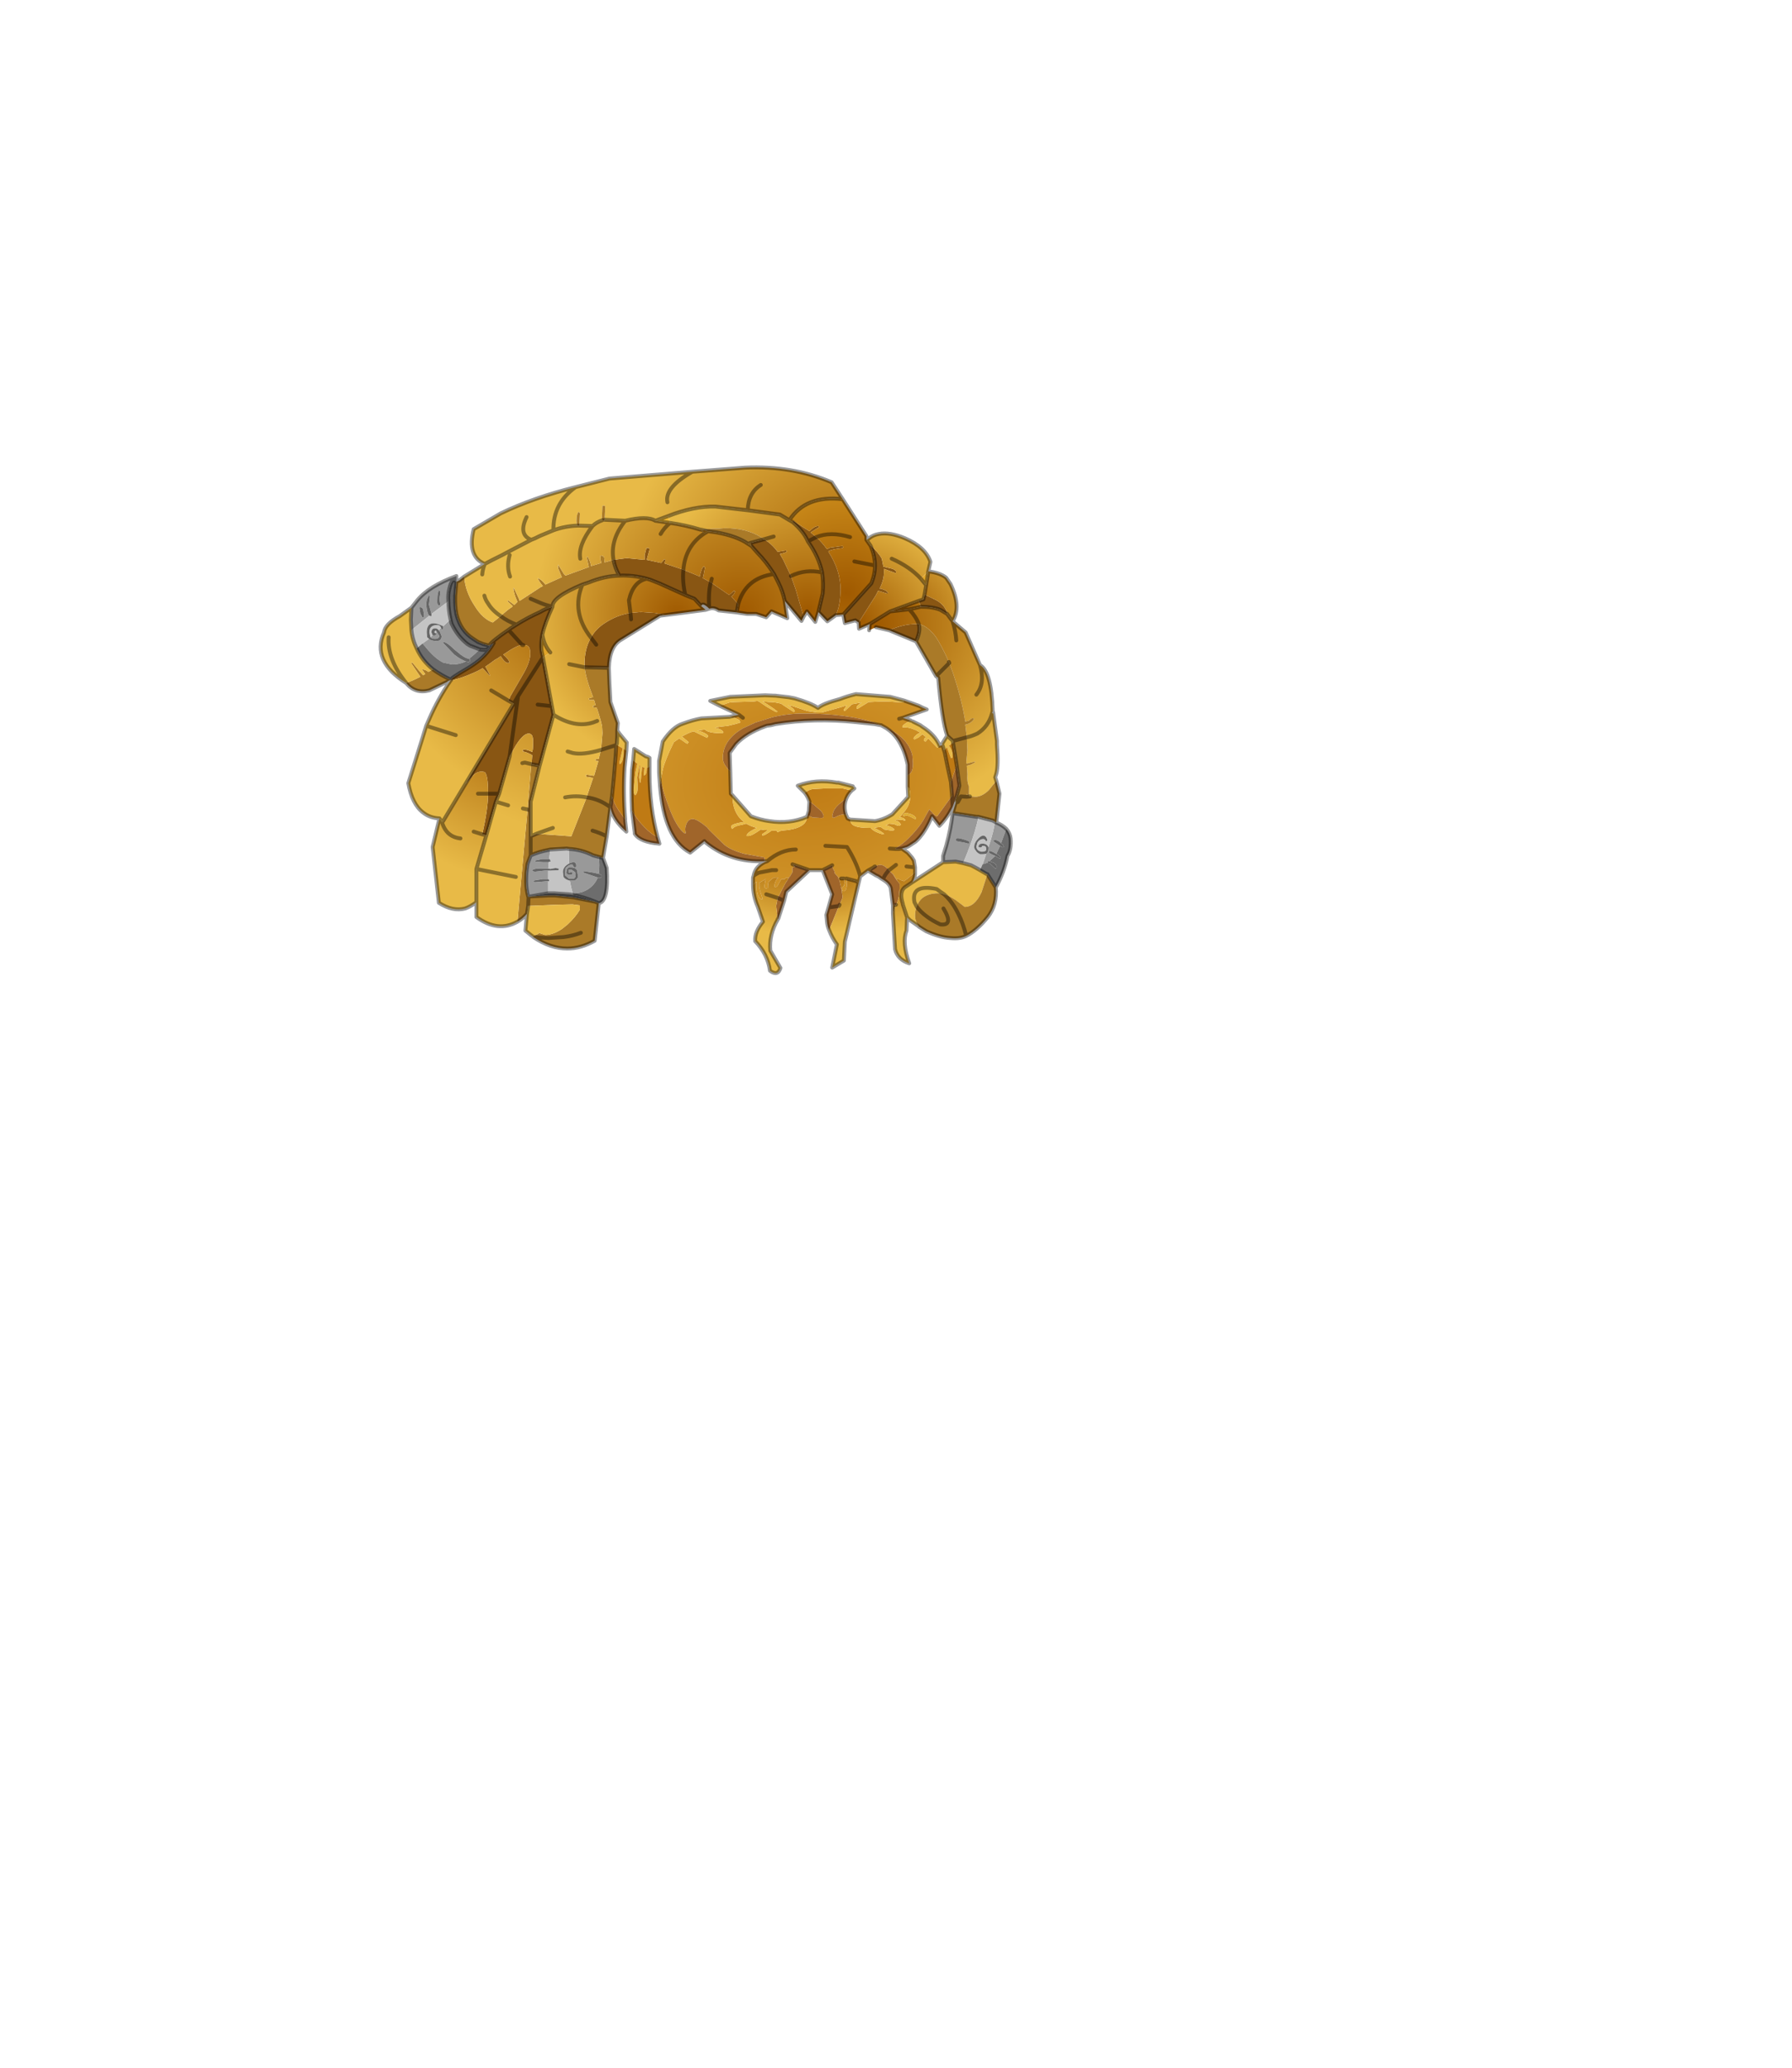 <?xml version="1.0" encoding="UTF-8" standalone="no"?>
<svg xmlns:xlink="http://www.w3.org/1999/xlink" height="531.5px" width="460.6px" xmlns="http://www.w3.org/2000/svg">
  <g transform="matrix(1.0, 0.0, 0.0, 1.0, 193.65, 334.05)">
    <use height="130.95" transform="matrix(1.0, 0.0, 0.0, 1.0, -96.3, -214.4)" width="162.95" xlink:href="#shape0"/>
  </g>
  <defs>
    <g id="shape0" transform="matrix(1.0, 0.0, 0.0, 1.0, 96.3, 214.4)">
      <path d="M10.05 -199.9 L10.2 -200.2 14.4 -197.5 Q15.65 -198.85 16.7 -198.85 L16.85 -198.55 14.7 -197.2 16.15 -196.0 14.0 -194.9 16.15 -196.0 Q17.65 -194.65 18.9 -192.9 L19.7 -193.3 22.7 -193.7 22.95 -193.7 23.1 -193.4 22.95 -193.15 22.7 -193.15 Q20.4 -192.9 19.45 -192.45 L19.3 -192.35 19.3 -192.2 Q22.4 -187.45 22.4 -182.45 L22.3 -180.7 Q22.15 -178.1 21.2 -175.95 L19.0 -174.35 16.7 -176.75 17.8 -181.5 Q18.05 -184.2 17.65 -186.9 16.85 -190.85 14.0 -194.9 12.9 -197.5 10.05 -199.9 M41.8 -169.2 L34.9 -172.05 Q38.55 -173.65 41.7 -173.65 L42.5 -173.65 Q43.05 -171.9 41.8 -169.2 M27.05 -174.05 L26.2 -174.6 23.5 -173.9 23.1 -176.1 30.3 -184.1 Q31.25 -186.4 31.25 -188.7 31.25 -191.1 30.15 -193.7 L30.0 -193.95 30.15 -193.85 Q32.2 -191.95 33.0 -190.45 L33.4 -188.4 35.7 -187.85 Q36.8 -187.45 36.65 -186.9 36.8 -186.8 36.4 -186.8 L33.55 -187.85 33.55 -186.9 Q33.55 -185.05 32.45 -182.75 L32.7 -182.75 Q34.35 -182.3 34.6 -181.65 34.75 -181.5 34.35 -181.5 L32.05 -182.2 31.5 -181.1 27.05 -174.05 M12.9 -175.55 L12.35 -174.45 8.05 -179.6 Q7.5 -182.2 6.4 -184.35 L5.3 -186.5 Q3.3 -189.65 0.95 -192.05 L-0.5 -193.7 -0.8 -194.5 2.75 -195.45 Q4.75 -194.25 6.25 -192.2 L6.95 -192.35 8.45 -192.6 8.55 -192.35 Q8.55 -192.05 7.35 -191.8 L6.8 -191.65 7.6 -190.3 9.65 -186.0 10.9 -182.45 12.9 -175.55 M-4.3 -176.65 L-8.95 -177.15 Q-10.15 -178.0 -11.35 -177.6 -11.65 -181.8 -10.95 -184.35 -11.65 -181.8 -11.35 -177.6 -13.15 -179.35 -13.4 -178.25 L-15.15 -180.15 -17.5 -181.1 -24.15 -184.1 -26.55 -185.05 -27.4 -185.3 Q-30.8 -186.25 -34.45 -186.1 -35.65 -188.15 -35.95 -190.15 L-32.55 -190.6 -27.95 -190.15 -27.95 -190.3 -27.95 -191.4 -27.5 -193.15 Q-26.7 -193.4 -26.7 -192.75 L-27.4 -190.3 -27.4 -190.15 -23.7 -189.35 -22.9 -190.3 -22.75 -190.3 -22.65 -190.05 Q-22.65 -189.65 -22.9 -189.25 L-18.0 -187.6 -14.1 -186.0 Q-13.95 -185.85 -13.8 -185.85 -13.4 -187.85 -12.85 -188.4 L-12.6 -188.4 -12.45 -188.15 -12.85 -186.0 -13.0 -185.45 -10.95 -184.35 -6.2 -181.1 -6.1 -181.25 -5.0 -182.2 -4.7 -182.05 Q-4.85 -181.35 -5.65 -180.7 L-3.9 -178.8 -4.3 -176.65 M-22.75 -175.95 L-24.0 -175.8 -34.05 -169.6 Q-37.0 -167.85 -37.15 -162.4 L-43.4 -162.55 -43.4 -163.5 Q-43.4 -167.3 -41.75 -170.15 -40.55 -172.45 -37.95 -174.05 -35.0 -175.95 -31.6 -176.5 L-29.0 -176.75 -29.0 -176.65 -28.9 -176.75 -25.2 -176.5 -22.75 -175.95 M-77.85 -159.15 L-77.7 -159.3 Q-78.15 -159.55 -73.65 -162.15 -72.95 -162.55 -72.15 -163.1 -68.65 -165.4 -66.75 -168.8 -67.0 -168.5 -67.95 -168.1 -67.15 -169.3 -62.95 -172.15 L-62.4 -172.55 -60.9 -173.5 Q-58.05 -175.3 -54.8 -176.75 -53.45 -177.6 -51.65 -178.1 -53.55 -174.05 -54.25 -170.95 -54.8 -167.95 -54.25 -165.8 L-54.1 -165.1 -51.8 -152.55 -51.4 -150.35 -54.95 -137.25 -57.1 -137.65 Q-56.95 -138.05 -56.95 -138.45 L-56.85 -139.95 Q-58.2 -140.75 -59.25 -140.9 L-59.25 -141.3 Q-58.75 -141.55 -57.35 -141.0 L-56.85 -140.75 -56.7 -141.45 Q-56.55 -143.75 -56.7 -144.4 -56.85 -145.5 -57.8 -145.5 -59.15 -145.5 -61.05 -142.5 L-62.65 -139.65 -65.35 -130.05 -68.2 -130.05 -65.35 -130.05 -66.2 -128.0 -68.65 -119.35 -69.7 -119.6 Q-68.2 -126.1 -68.2 -130.05 L-68.2 -130.45 Q-68.2 -134.8 -69.05 -135.6 L-69.7 -135.75 Q-71.05 -135.75 -72.0 -134.8 L-72.3 -134.4 -74.05 -132.5 -61.6 -153.2 -63.05 -154.0 Q-62.65 -154.4 -62.55 -154.95 L-58.85 -161.35 Q-57.35 -164.15 -57.35 -166.05 -57.35 -167.4 -57.8 -167.85 -58.05 -168.25 -59.15 -168.25 L-59.4 -168.25 -62.95 -172.15 -59.4 -168.25 -59.55 -168.25 Q-60.75 -168.25 -64.3 -165.8 -62.95 -164.7 -62.65 -163.75 L-63.05 -163.65 Q-63.9 -163.65 -64.95 -165.4 -65.65 -164.85 -66.45 -164.45 -67.7 -163.5 -68.9 -162.7 L-68.65 -162.3 -67.7 -160.5 -67.8 -160.4 -69.6 -162.3 Q-71.05 -161.45 -72.7 -160.8 -75.15 -159.7 -77.85 -159.15 M42.5 -179.6 L43.7 -180.0 44.0 -181.25 46.55 -180.0 Q47.65 -179.5 48.35 -178.8 49.55 -177.7 49.8 -176.25 L48.05 -177.3 Q46.15 -178.1 43.05 -178.1 L42.5 -179.6 M-18.0 -187.6 Q-18.3 -184.6 -17.5 -181.1 -18.3 -184.6 -18.0 -187.6 M-31.45 -174.85 L-31.6 -176.5 -31.45 -174.85 M-40.4 -168.35 L-41.75 -170.15 -40.4 -168.35 M-54.1 -165.1 L-60.5 -155.1 -61.6 -153.2 -60.5 -155.1 -54.1 -165.1 M-51.8 -152.55 L-55.45 -152.95 -51.8 -152.55 M-60.5 -155.1 L-62.65 -139.65 -60.5 -155.1" fill="#895613" fill-rule="evenodd" stroke="none"/>
      <path d="M9.25 -200.35 Q13.45 -206.85 22.95 -205.75 L29.05 -196.25 29.05 -195.3 30.0 -193.95 30.15 -193.7 Q31.25 -191.1 31.25 -188.7 31.25 -186.4 30.3 -184.1 L23.1 -176.1 21.2 -175.95 Q22.15 -178.1 22.3 -180.7 L22.4 -182.45 Q22.4 -187.45 19.3 -192.2 L19.3 -192.35 19.45 -192.45 Q20.4 -192.9 22.7 -193.15 L22.95 -193.15 23.1 -193.4 22.95 -193.7 22.7 -193.7 19.7 -193.3 18.9 -192.9 Q17.65 -194.65 16.15 -196.0 L14.7 -197.2 16.85 -198.55 16.7 -198.85 Q15.65 -198.85 14.4 -197.5 L10.2 -200.2 10.05 -199.9 9.25 -200.35 M24.85 -196.0 Q19.85 -197.5 16.15 -196.0 19.85 -197.5 24.85 -196.0 M25.95 -189.75 L31.25 -188.7 25.95 -189.75" fill="url(#gradient0)" fill-rule="evenodd" stroke="none"/>
      <path d="M-21.95 -201.4 Q-15.3 -204.0 -9.75 -203.85 L-1.45 -202.9 6.8 -201.8 9.25 -200.35 10.05 -199.9 Q12.9 -197.5 14.0 -194.9 16.85 -190.85 17.65 -186.9 13.45 -187.85 9.65 -186.0 13.45 -187.85 17.65 -186.9 18.05 -184.2 17.8 -181.5 L16.7 -176.75 15.9 -174.2 13.75 -176.9 12.9 -175.55 10.9 -182.45 9.65 -186.0 7.6 -190.3 6.8 -191.65 7.35 -191.8 Q8.55 -192.05 8.55 -192.35 L8.45 -192.6 6.95 -192.35 6.25 -192.2 Q4.75 -194.25 2.75 -195.45 L1.9 -196.0 Q-1.85 -198.3 -7.3 -198.3 L-9.05 -198.15 -10.7 -198.15 -13.4 -197.9 -13.55 -197.9 Q-17.5 -199.1 -21.4 -199.65 L-21.95 -201.4 M5.2 -196.15 L2.75 -195.45 5.2 -196.15" fill="url(#gradient1)" fill-rule="evenodd" stroke="none"/>
      <path d="M22.95 -205.75 Q13.45 -206.85 9.25 -200.35 L6.8 -201.8 -1.45 -202.9 -9.75 -203.85 Q-15.3 -204.0 -21.95 -201.4 L-25.2 -200.2 Q-27.4 -201.55 -32.95 -200.2 L-38.1 -200.45 -38.25 -200.45 -38.1 -203.7 Q-38.1 -204.25 -38.8 -204.0 L-38.9 -201.8 Q-39.05 -200.6 -38.8 -200.35 -40.4 -199.8 -41.35 -198.85 L-44.75 -198.95 -44.6 -202.1 -44.9 -202.5 Q-45.45 -201.95 -45.45 -200.2 -45.45 -199.25 -45.15 -198.95 -48.4 -198.85 -51.4 -197.75 L-54.65 -196.4 -55.2 -196.15 Q-56.0 -195.7 -57.1 -195.3 L-63.05 -192.2 -64.55 -191.4 -67.25 -190.05 -69.05 -189.1 Q-73.65 -191.0 -71.9 -198.05 L-64.95 -202.1 Q-56.55 -206.15 -45.7 -208.85 L-37.0 -211.05 -15.7 -212.8 -2.15 -213.85 Q10.05 -214.4 20.1 -210.1 L22.95 -205.75 M-22.1 -204.95 Q-22.9 -208.7 -15.7 -212.8 -22.9 -208.7 -22.1 -204.95 M-58.3 -201.15 Q-60.5 -196.65 -57.1 -195.3 -60.5 -196.65 -58.3 -201.15 M-51.4 -197.75 Q-51.55 -204.65 -45.7 -208.85 -51.55 -204.65 -51.4 -197.75 M1.9 -209.4 Q-1.35 -207.35 -1.45 -202.9 -1.35 -207.35 1.9 -209.4" fill="url(#gradient2)" fill-rule="evenodd" stroke="none"/>
      <path d="M29.05 -195.3 L29.6 -195.6 Q30.7 -196.55 32.2 -196.8 35.05 -197.35 38.95 -195.7 44.25 -193.4 45.5 -189.65 L44.95 -187.2 43.05 -185.3 44.4 -183.65 44.0 -181.25 43.7 -180.0 42.5 -179.6 35.15 -176.9 29.9 -173.65 27.15 -172.45 27.05 -174.05 31.5 -181.1 32.05 -182.2 34.35 -181.5 Q34.75 -181.5 34.6 -181.65 34.35 -182.3 32.7 -182.75 L32.45 -182.75 Q33.55 -185.05 33.55 -186.9 L33.55 -187.85 36.4 -186.8 Q36.8 -186.8 36.65 -186.9 36.8 -187.45 35.7 -187.85 L33.4 -188.4 33.0 -190.45 Q32.2 -191.95 30.15 -193.85 L30.0 -193.95 29.05 -195.3 M35.55 -190.45 Q40.2 -188.4 43.05 -185.3 40.2 -188.4 35.55 -190.45" fill="url(#gradient3)" fill-rule="evenodd" stroke="none"/>
      <path d="M44.95 -187.2 Q48.05 -186.8 49.55 -185.55 L50.65 -183.95 Q53.5 -178.1 51.2 -174.35 L49.8 -176.25 Q49.55 -177.7 48.35 -178.8 47.65 -179.5 46.55 -180.0 L44.0 -181.25 44.4 -183.65 44.95 -187.2" fill="url(#gradient4)" fill-rule="evenodd" stroke="none"/>
      <path d="M44.4 -183.65 L43.05 -185.3 44.95 -187.2 44.4 -183.65" fill="url(#gradient5)" fill-rule="evenodd" stroke="none"/>
      <path d="M51.2 -174.35 L54.55 -171.5 58.25 -163.1 Q61.2 -161.35 61.5 -151.3 L61.35 -150.75 Q60.4 -147.25 57.55 -145.5 56.05 -144.8 54.85 -144.55 56.05 -144.8 57.55 -145.5 60.4 -147.25 61.35 -150.75 L61.65 -150.65 62.6 -143.6 62.6 -142.65 Q63.0 -137.35 62.45 -135.2 L62.15 -134.25 62.45 -133.3 61.5 -132.2 60.55 -131.0 Q58.8 -129.25 57.0 -129.25 L55.95 -129.35 55.65 -129.35 55.4 -129.5 55.4 -131.95 Q54.85 -133.05 55.0 -135.05 L54.85 -137.25 55.8 -137.5 Q56.75 -137.9 57.0 -138.2 L56.9 -138.3 54.85 -137.75 54.7 -138.05 55.0 -141.15 54.85 -144.55 54.45 -147.8 Q55.95 -148.05 56.75 -149.3 L56.6 -149.4 Q56.05 -149.55 55.8 -149.15 L55.25 -148.75 54.45 -148.6 Q53.5 -154.55 51.2 -161.35 L50.35 -163.65 50.25 -163.9 Q48.45 -167.95 46.85 -170.4 44.65 -173.25 42.5 -173.65 L41.7 -173.65 Q38.55 -173.65 34.9 -172.05 L31.5 -172.85 29.75 -172.05 29.9 -173.65 35.15 -176.9 40.05 -177.45 Q41.8 -175.55 42.5 -173.65 41.8 -175.55 40.05 -177.45 L43.05 -178.1 Q46.15 -178.1 48.05 -177.3 L49.8 -176.25 51.2 -174.35 Q52.0 -171.75 52.15 -169.45 52.0 -171.75 51.2 -174.35 M42.5 -95.95 L40.2 -97.55 39.5 -98.25 38.4 -101.6 38.4 -101.75 Q37.45 -104.75 38.85 -105.95 L40.85 -107.3 48.75 -112.45 52.0 -112.6 53.9 -112.2 55.95 -111.65 57.0 -111.1 58.25 -110.4 59.85 -109.45 60.15 -109.35 58.65 -104.75 Q56.9 -100.95 54.3 -100.95 L53.6 -101.5 52.0 -102.7 Q50.35 -103.8 49.0 -104.2 L47.9 -104.45 47.4 -104.45 Q45.05 -104.45 43.45 -103.25 42.5 -102.45 41.95 -101.05 41.55 -100.0 41.55 -98.65 41.55 -97.3 42.5 -95.95 M57.3 -155.5 Q59.6 -158.35 58.25 -163.1 59.6 -158.35 57.3 -155.5 M55.0 -129.65 L54.85 -129.8 54.85 -130.05 55.0 -129.65 M41.95 -101.05 L41.4 -102.15 Q40.45 -106.9 47.1 -105.55 L48.05 -104.85 49.0 -104.2 48.05 -104.85 47.1 -105.55 Q40.45 -106.9 41.4 -102.15 L41.95 -101.05" fill="url(#gradient6)" fill-rule="evenodd" stroke="none"/>
      <path d="M40.05 -177.45 L35.15 -176.9 42.5 -179.6 43.05 -178.1 40.05 -177.45" fill="url(#gradient7)" fill-rule="evenodd" stroke="none"/>
      <path d="M-13.4 -197.9 L-10.7 -198.15 -9.05 -198.15 -7.3 -198.3 Q-1.85 -198.3 1.9 -196.0 L2.75 -195.45 -0.8 -194.5 -1.35 -194.25 Q-4.2 -196.25 -9.45 -197.2 L-11.65 -197.5 -13.4 -197.9 M62.45 -133.3 L63.25 -130.05 62.45 -122.75 62.15 -122.75 62.05 -122.85 61.5 -123.15 57.85 -124.1 57.4 -124.1 51.2 -125.05 52.0 -127.75 52.55 -127.9 53.35 -129.35 54.85 -129.25 55.65 -129.35 55.95 -129.35 57.0 -129.25 Q58.8 -129.25 60.55 -131.0 L61.5 -132.2 62.45 -133.3 M62.3 -105.95 Q62.7 -101.5 60.25 -98.35 57.4 -94.85 54.7 -93.5 53.1 -92.7 50.65 -92.95 47.9 -93.1 44.4 -94.7 L42.65 -95.8 Q42.5 -95.8 42.5 -95.95 41.55 -97.3 41.55 -98.65 41.55 -100.0 41.95 -101.05 42.5 -102.45 43.45 -103.25 45.05 -104.45 47.4 -104.45 L47.9 -104.45 49.0 -104.2 Q50.35 -103.8 52.0 -102.7 L53.6 -101.5 54.3 -100.95 Q56.9 -100.95 58.65 -104.75 L60.15 -109.35 62.3 -105.95 M35.85 -99.3 L35.85 -101.35 36.65 -101.5 35.85 -99.3 M49.8 -144.95 Q48.45 -148.85 47.5 -159.85 L46.95 -160.25 41.8 -169.2 Q43.05 -171.9 42.5 -173.65 44.65 -173.25 46.85 -170.4 48.45 -167.95 50.25 -163.9 L50.35 -163.65 51.2 -161.35 Q53.5 -154.55 54.45 -148.6 L55.25 -148.75 55.8 -149.15 Q56.05 -149.55 56.6 -149.4 L56.75 -149.3 Q55.95 -148.05 54.45 -147.8 L54.85 -144.55 55.0 -141.15 54.7 -138.05 54.85 -137.75 56.9 -138.3 57.0 -138.2 Q56.75 -137.9 55.8 -137.5 L54.85 -137.25 55.0 -135.05 Q54.85 -133.05 55.4 -131.95 L55.4 -129.5 55.65 -129.35 54.85 -129.25 53.35 -129.35 52.55 -127.9 52.0 -127.75 52.0 -128.3 51.7 -127.75 52.25 -129.5 52.95 -132.1 52.25 -137.35 51.3 -143.2 51.3 -143.6 49.8 -144.95 M-37.15 -162.4 L-37.0 -158.35 -36.75 -153.6 -34.85 -148.2 -35.0 -146.3 -35.0 -145.2 -35.0 -144.95 -35.1 -142.9 -35.25 -142.65 -35.25 -142.5 -35.4 -142.5 -39.2 -141.3 -35.4 -142.5 -35.25 -142.5 -35.4 -139.8 Q-35.8 -134.5 -36.35 -129.35 L-36.75 -126.55 -37.7 -119.1 -38.65 -113.55 -39.75 -113.8 -41.2 -114.2 Q-44.2 -115.7 -47.35 -115.85 L-48.0 -115.95 -52.2 -115.7 -52.9 -115.55 Q-55.05 -115.15 -57.25 -114.2 L-58.05 -112.05 Q-58.85 -107.15 -57.9 -103.65 L-57.8 -103.5 -57.25 -103.65 -52.6 -103.9 -51.65 -103.9 -51.0 -103.9 -46.25 -103.4 -40.7 -102.3 -39.75 -101.9 -40.8 -92.25 Q-44.35 -90.25 -47.85 -90.25 -52.2 -90.25 -56.55 -93.2 L-56.7 -93.35 -56.15 -93.65 Q-55.45 -93.9 -54.95 -94.3 L-54.8 -94.15 -53.55 -93.75 Q-51.55 -93.75 -49.25 -95.25 L-47.75 -96.45 Q-45.7 -98.35 -44.6 -100.25 L-44.6 -101.35 -46.5 -101.6 -50.6 -101.5 -57.9 -101.2 -58.2 -99.2 Q-59.25 -97.95 -60.65 -97.15 L-58.45 -121.65 -58.05 -126.0 -57.1 -137.65 -54.95 -137.25 -57.25 -128.0 -57.25 -125.7 -58.05 -126.0 -57.25 -125.7 -57.25 -119.1 -55.75 -119.75 -46.8 -119.1 -42.85 -129.1 -42.7 -129.65 -41.2 -134.1 -43.0 -134.4 -43.0 -134.65 -43.0 -134.95 -41.1 -134.65 -40.95 -134.65 -39.85 -138.45 -40.4 -138.45 -40.7 -138.85 -39.85 -139.0 -39.75 -139.0 -39.2 -141.3 -39.05 -142.65 -38.8 -145.6 -38.9 -147.4 Q-39.3 -149.3 -40.25 -152.1 L-41.2 -152.25 -41.2 -152.65 -40.55 -152.8 -40.95 -154.15 -42.05 -154.15 -42.3 -154.3 -42.3 -154.55 -41.2 -154.85 Q-43.1 -159.7 -43.4 -162.55 L-37.15 -162.4 M-77.7 -159.3 L-78.4 -159.05 -78.8 -158.75 -83.3 -156.6 Q-86.95 -155.65 -89.25 -158.5 -87.65 -159.05 -85.6 -160.1 L-87.9 -163.5 -87.9 -163.65 Q-87.75 -163.65 -87.65 -163.75 L-85.75 -161.45 -84.9 -160.5 -84.35 -160.8 -85.2 -162.0 Q-84.35 -162.0 -83.55 -161.35 L-82.35 -162.0 Q-80.3 -160.5 -77.7 -159.3 M-76.35 -184.5 L-75.55 -184.9 -74.35 -185.85 Q-74.05 -181.9 -71.6 -178.25 -69.6 -175.0 -67.0 -174.05 L-64.95 -175.7 Q-63.05 -177.45 -62.1 -178.0 L-61.85 -178.25 -63.2 -179.5 -63.05 -179.75 -61.45 -178.55 -60.65 -179.35 -60.75 -179.6 Q-61.45 -181.1 -61.7 -182.75 L-61.6 -183.0 -60.2 -180.0 -60.1 -179.6 -54.65 -183.15 -54.1 -183.4 Q-55.05 -184.5 -55.45 -185.45 -54.5 -185.15 -53.45 -183.8 L-49.25 -185.7 -50.2 -188.0 -50.2 -188.95 -48.7 -186.5 -48.3 -186.1 -42.3 -188.3 -42.85 -190.85 -42.7 -191.0 Q-42.15 -190.45 -41.75 -188.8 L-41.75 -188.55 -39.05 -189.35 -39.3 -190.15 -39.3 -191.25 Q-38.5 -191.25 -38.35 -190.7 L-38.25 -189.5 -35.95 -190.15 Q-35.65 -188.15 -34.45 -186.1 -38.25 -186.0 -42.3 -184.35 L-43.95 -183.8 Q-51.8 -180.55 -51.65 -178.1 -53.45 -177.6 -54.8 -176.75 -58.05 -175.3 -60.9 -173.5 -63.35 -174.45 -64.95 -175.7 -63.35 -174.45 -60.9 -173.5 L-62.4 -172.55 -62.95 -172.15 Q-67.15 -169.3 -67.95 -168.1 L-69.45 -168.5 -70.8 -169.05 -72.0 -169.85 Q-75.3 -171.9 -76.35 -176.25 -76.75 -178.4 -76.65 -180.95 L-76.35 -184.5 M46.95 -160.25 L50.35 -163.65 46.95 -160.25 M54.85 -144.55 L51.3 -143.6 54.85 -144.55 M55.0 -129.65 L54.85 -130.05 54.85 -129.8 55.0 -129.65 M49.0 -104.2 Q50.9 -102.55 52.4 -99.7 L52.65 -99.2 Q53.9 -96.75 54.7 -93.5 53.9 -96.75 52.65 -99.2 L52.4 -99.7 Q50.9 -102.55 49.0 -104.2 M48.85 -100.55 Q51.6 -96.05 48.05 -96.45 46.0 -97.4 44.55 -98.5 42.9 -99.7 41.95 -101.05 42.9 -99.7 44.55 -98.5 46.0 -97.4 48.05 -96.45 51.6 -96.05 48.85 -100.55 M-45.15 -198.95 Q-45.45 -199.25 -45.45 -200.2 -45.45 -201.95 -44.9 -202.5 L-44.6 -202.1 -44.75 -198.95 -44.9 -198.95 -45.15 -198.85 -45.15 -198.95 M-38.8 -200.35 Q-39.05 -200.6 -38.9 -201.8 L-38.8 -204.0 Q-38.1 -204.25 -38.1 -203.7 L-38.25 -200.45 -38.25 -200.2 -38.35 -200.2 -38.8 -200.35 M-57.25 -180.15 L-54.65 -179.05 Q-53.45 -178.55 -51.65 -178.1 -53.45 -178.55 -54.65 -179.05 L-57.25 -180.15 M-36.75 -126.55 Q-39.6 -128.7 -42.85 -129.1 -39.6 -128.7 -36.75 -126.55 M-57.25 -114.2 L-57.25 -119.1 -57.25 -114.2 M-57.9 -101.2 L-57.8 -103.5 -57.9 -101.2 M-37.7 -119.1 Q-39.6 -120.05 -41.35 -120.55 -39.6 -120.05 -37.7 -119.1 M-44.35 -94.3 Q-46.4 -93.5 -48.8 -93.2 L-52.75 -92.95 -56.55 -93.2 -52.75 -92.95 -48.8 -93.2 Q-46.4 -93.5 -44.35 -94.3" fill="#aa7a28" fill-rule="evenodd" stroke="none"/>
      <path d="M29.9 -110.0 L29.45 -110.3 27.45 -108.8 27.05 -107.15 26.6 -107.45 26.5 -107.55 23.9 -108.25 24.05 -107.55 24.05 -107.3 24.05 -107.15 Q24.05 -105.0 23.25 -105.0 L22.7 -105.15 22.7 -105.25 Q22.7 -105.95 23.25 -106.35 L23.5 -107.3 23.35 -107.55 23.25 -108.25 22.55 -108.25 21.85 -108.5 20.9 -109.6 20.9 -109.75 20.8 -110.15 Q20.25 -111.1 20.25 -111.65 L18.6 -110.8 18.35 -110.7 17.8 -110.4 14.4 -110.4 10.05 -111.9 10.75 -111.25 10.05 -111.1 10.05 -110.4 10.05 -109.9 9.4 -108.8 9.1 -108.5 9.1 -108.4 8.85 -108.4 8.45 -108.5 8.05 -108.1 7.2 -108.1 6.55 -107.05 Q6.15 -106.1 5.85 -106.1 L5.45 -106.1 Q5.3 -106.9 6.0 -108.1 L6.4 -108.5 5.45 -108.5 4.9 -108.25 3.95 -107.45 Q3.7 -107.05 3.7 -105.8 L3.3 -105.7 Q2.85 -105.7 2.85 -106.1 L2.85 -106.5 3.15 -108.1 1.5 -107.15 1.5 -106.2 Q1.5 -105.55 2.35 -103.1 L2.2 -102.85 Q0.85 -103.25 0.85 -105.8 L0.85 -106.35 0.85 -107.45 -0.1 -106.65 -0.1 -107.3 -0.1 -108.0 -0.1 -108.5 0.05 -108.95 Q0.45 -111.25 2.85 -112.45 L3.55 -112.7 2.85 -112.7 2.85 -113.65 -2.4 -114.6 Q-5.8 -115.55 -7.45 -116.9 L-11.35 -120.7 -11.9 -121.4 Q-14.5 -123.55 -15.6 -123.55 -16.65 -123.55 -17.2 -122.35 -17.75 -121.0 -17.35 -119.9 L-17.75 -119.9 Q-19.8 -121.4 -21.8 -126.8 -23.05 -130.05 -23.85 -133.45 L-23.3 -136.3 Q-22.65 -138.85 -20.45 -143.3 L-19.65 -143.85 -19.1 -144.25 -18.3 -143.75 Q-17.2 -142.9 -16.95 -142.9 L-16.65 -143.3 -18.15 -144.55 -18.45 -144.7 Q-16.65 -145.75 -15.45 -146.05 L-15.3 -146.05 -11.9 -144.4 -11.65 -144.8 Q-11.65 -145.35 -13.55 -146.05 L-14.5 -146.3 -14.2 -146.3 -12.45 -146.55 Q-11.65 -145.6 -8.1 -145.6 L-7.7 -145.75 Q-7.85 -146.55 -9.9 -147.0 L-8.65 -147.25 -6.5 -147.5 Q-4.45 -147.95 -3.35 -148.35 L-3.65 -149.0 -4.85 -149.55 -6.2 -149.8 -3.75 -150.35 -8.65 -152.65 -6.1 -153.5 -5.0 -153.6 0.05 -153.75 1.1 -153.9 Q1.25 -153.75 1.4 -153.75 L3.4 -152.4 5.3 -151.3 5.85 -151.05 Q6.25 -151.05 6.15 -151.2 L5.3 -151.85 3.3 -153.2 2.35 -153.75 4.1 -153.6 4.5 -153.6 5.6 -153.5 7.1 -153.2 8.05 -152.55 10.35 -151.05 10.45 -151.05 10.6 -151.3 Q10.45 -152.0 8.85 -152.8 L10.05 -152.55 13.85 -151.3 16.45 -150.9 16.6 -150.9 17.55 -150.9 22.4 -152.25 23.65 -152.65 Q23.9 -152.65 24.05 -152.8 L23.25 -151.7 23.35 -151.3 23.5 -151.3 25.25 -152.95 25.4 -153.05 27.85 -153.5 Q26.5 -152.65 26.5 -152.1 L26.6 -151.85 26.75 -151.85 29.6 -153.6 32.7 -153.75 34.5 -153.75 38.55 -153.5 38.7 -154.0 42.5 -152.65 43.6 -152.1 44.55 -151.7 38.4 -149.55 40.45 -148.85 Q40.05 -148.6 39.65 -148.45 38.55 -147.8 38.3 -147.4 L38.3 -147.1 Q39.8 -147.25 41.55 -146.45 L41.7 -146.45 Q42.1 -146.15 42.65 -145.9 L42.9 -145.75 Q42.65 -145.75 42.65 -145.6 L42.1 -145.35 41.4 -144.7 41.15 -144.25 41.25 -144.15 41.4 -144.0 42.5 -144.55 43.45 -145.35 44.4 -144.55 44.1 -144.4 Q43.7 -144.0 43.85 -143.6 L44.25 -143.45 44.95 -144.25 47.25 -141.85 47.9 -142.35 48.6 -142.5 49.0 -141.15 49.15 -140.75 49.8 -137.5 50.75 -133.05 51.05 -129.5 47.25 -124.25 Q46.7 -124.25 46.0 -125.2 L45.2 -126.0 43.7 -123.3 Q42.75 -121.65 40.85 -119.6 38.95 -117.6 37.9 -116.9 L36.4 -115.85 36.65 -115.85 37.45 -115.85 38.15 -115.95 39.5 -115.0 39.65 -114.9 40.75 -113.65 41.25 -112.85 41.55 -111.1 41.55 -109.9 41.0 -109.35 39.35 -108.0 38.7 -107.55 Q38.55 -107.55 38.4 -107.7 L38.3 -107.7 Q38.0 -107.7 37.05 -108.25 L36.8 -107.85 36.0 -109.35 35.85 -109.35 34.9 -110.3 34.75 -110.4 34.9 -110.4 Q33.55 -111.75 32.7 -111.75 31.9 -111.75 31.25 -111.35 31.1 -111.35 31.1 -111.25 L30.85 -111.1 30.8 -111.05 Q30.15 -110.7 29.9 -110.0 M32.7 -147.65 L31.25 -148.2 Q31.1 -148.2 30.95 -148.35 23.9 -150.65 12.8 -150.65 8.85 -150.65 4.9 -149.7 L0.55 -148.35 -2.7 -146.85 Q-7.85 -143.85 -7.85 -139.25 -7.85 -137.9 -6.75 -136.7 L-6.75 -136.55 -5.95 -135.85 -5.8 -130.05 -5.4 -129.65 Q-5.4 -125.05 -2.4 -122.75 L-3.5 -122.6 Q-5.4 -122.2 -5.65 -121.8 L-5.65 -121.25 -5.4 -121.0 -5.15 -121.25 Q-4.6 -121.8 -2.95 -122.05 L-1.85 -122.35 Q-0.65 -121.65 0.85 -121.25 -1.75 -120.05 -1.75 -119.2 L-1.2 -119.2 Q-0.65 -119.2 0.7 -120.05 L1.9 -120.85 2.85 -120.7 3.7 -120.7 3.55 -120.55 2.2 -119.6 2.2 -119.35 2.6 -119.35 Q2.85 -119.35 4.1 -120.15 L4.65 -120.55 5.3 -120.55 6.15 -120.55 6.0 -120.45 6.15 -120.15 6.25 -120.15 Q6.8 -120.45 7.2 -120.55 13.75 -121.0 13.75 -124.1 L13.75 -124.25 13.85 -124.25 Q14.15 -124.5 15.2 -123.95 L17.55 -123.8 Q18.6 -123.95 17.4 -125.6 L15.2 -127.5 14.4 -128.0 Q14.0 -129.25 13.2 -130.3 14.4 -131.15 15.35 -131.25 L18.35 -131.4 20.65 -131.4 21.6 -131.4 22.95 -131.4 25.25 -130.85 Q24.3 -129.9 23.9 -128.85 23.1 -128.3 21.85 -127.2 20.65 -126.1 20.4 -124.9 19.95 -123.4 21.2 -124.1 22.4 -124.75 23.75 -124.75 L24.2 -123.7 24.85 -123.4 Q25.0 -122.2 25.95 -121.8 27.15 -121.25 29.75 -121.25 L30.15 -121.25 Q30.85 -120.3 33.25 -119.6 33.65 -119.6 33.55 -119.75 33.0 -120.3 31.1 -121.25 L31.8 -121.4 32.7 -121.5 33.65 -120.85 35.55 -120.55 Q36.1 -120.55 36.25 -120.85 35.85 -121.4 34.6 -121.8 L33.95 -121.95 Q34.5 -122.05 34.9 -122.35 L36.25 -122.2 Q36.95 -121.8 37.45 -121.8 L37.9 -122.05 Q37.6 -123.0 36.4 -123.15 L36.95 -123.4 37.05 -123.4 38.4 -123.3 38.7 -123.15 Q39.1 -123.15 39.1 -123.3 L38.55 -123.8 37.9 -123.95 37.6 -123.95 38.7 -125.3 Q40.2 -127.05 40.3 -129.1 L40.3 -129.5 40.3 -130.45 40.05 -131.4 39.65 -131.8 39.65 -134.8 40.05 -135.05 40.2 -135.2 Q41.0 -135.75 41.0 -137.9 L40.85 -139.95 Q39.65 -144.8 33.25 -147.4 33.0 -147.5 32.85 -147.65 L32.7 -147.65 M37.45 -149.3 L38.4 -149.55 37.45 -149.3 M40.2 -124.9 L40.05 -124.9 Q39.1 -125.3 38.7 -124.9 L38.4 -124.5 38.7 -124.25 Q39.35 -124.65 40.05 -124.25 L40.45 -124.1 Q41.4 -123.55 41.55 -123.55 41.8 -123.55 41.8 -123.7 L41.8 -123.8 Q41.4 -124.5 40.2 -124.9 M5.85 -110.4 L4.75 -110.4 1.4 -109.75 Q0.55 -109.35 0.05 -108.95 0.55 -109.35 1.4 -109.75 L4.75 -110.4 5.85 -110.4 M10.9 -115.7 Q7.1 -115.7 3.55 -112.7 7.1 -115.7 10.9 -115.7 M35.05 -115.95 L36.4 -115.85 35.05 -115.95 M27.45 -108.8 Q26.75 -111.75 24.6 -115.45 L24.05 -116.35 18.5 -116.65 24.05 -116.35 24.6 -115.45 Q26.75 -111.75 27.45 -108.8 M29.45 -110.3 L30.8 -111.05 29.45 -110.3 M36.65 -111.75 L34.9 -110.4 36.65 -111.75 M41.55 -111.1 L39.35 -111.35 41.55 -111.1 M-2.7 -149.55 L-3.75 -150.35 -2.7 -149.55" fill="url(#gradient8)" fill-rule="evenodd" stroke="none"/>
      <path d="M-21.4 -199.65 Q-17.5 -199.1 -13.55 -197.9 L-13.4 -197.9 -12.6 -196.95 -11.65 -197.5 -9.45 -197.2 Q-4.2 -196.25 -1.35 -194.25 L-0.5 -193.7 0.95 -192.05 Q3.3 -189.65 5.3 -186.5 L6.4 -184.35 Q7.5 -182.2 8.05 -179.6 L8.7 -175.15 4.65 -176.9 3.3 -175.4 0.7 -176.25 -1.6 -176.25 -4.3 -176.65 -3.9 -178.8 -5.65 -180.7 Q-4.85 -181.35 -4.7 -182.05 L-5.0 -182.2 -6.1 -181.25 -6.2 -181.1 -10.95 -184.35 -13.0 -185.45 -12.85 -186.0 -12.45 -188.15 -12.6 -188.4 -12.85 -188.4 Q-13.4 -187.85 -13.8 -185.85 -13.95 -185.85 -14.1 -186.0 L-18.0 -187.6 Q-17.5 -193.7 -12.6 -196.95 -17.5 -193.7 -18.0 -187.6 L-22.9 -189.25 Q-22.65 -189.65 -22.65 -190.05 L-22.75 -190.3 -22.9 -190.3 -23.7 -189.35 -27.4 -190.15 -27.4 -190.3 -26.7 -192.75 Q-26.7 -193.4 -27.5 -193.15 L-27.95 -191.4 -27.95 -190.3 -27.95 -190.15 -32.55 -190.6 -35.95 -190.15 -38.25 -189.5 -38.35 -190.7 Q-38.5 -191.25 -39.3 -191.25 L-39.3 -190.15 -39.05 -189.35 -41.75 -188.55 -41.75 -188.8 Q-42.15 -190.45 -42.7 -191.0 L-42.85 -190.85 -42.3 -188.3 -48.3 -186.1 -48.7 -186.5 -50.2 -188.95 -50.2 -188.0 -49.25 -185.7 -53.45 -183.8 Q-54.5 -185.15 -55.45 -185.45 -55.05 -184.5 -54.1 -183.4 L-54.65 -183.15 -60.1 -179.6 -60.2 -180.0 -61.6 -183.0 -61.7 -182.75 Q-61.45 -181.1 -60.75 -179.6 L-60.65 -179.35 -61.45 -178.55 -63.05 -179.75 -63.2 -179.5 -61.85 -178.25 -62.1 -178.0 Q-63.05 -177.45 -64.95 -175.7 -67.15 -177.15 -68.2 -178.95 -68.9 -179.9 -69.15 -180.95 -68.9 -179.9 -68.2 -178.95 -67.15 -177.15 -64.95 -175.7 L-67.0 -174.05 Q-69.6 -175.0 -71.6 -178.25 -74.05 -181.9 -74.35 -185.85 L-69.05 -189.1 -67.25 -190.05 -64.55 -191.4 -63.05 -192.2 -57.1 -195.3 Q-56.0 -195.7 -55.2 -196.15 L-54.65 -196.4 -51.4 -197.75 Q-48.4 -198.85 -45.15 -198.95 L-45.15 -198.85 -44.9 -198.95 -44.75 -198.95 -41.35 -198.85 Q-40.4 -199.8 -38.8 -200.35 L-38.35 -200.2 -38.25 -200.2 -38.25 -200.45 -38.1 -200.45 -32.95 -200.2 Q-27.4 -201.55 -25.2 -200.2 L-21.4 -199.65 Q-22.9 -198.45 -23.85 -196.8 -22.9 -198.45 -21.4 -199.65 M-89.25 -158.5 Q-98.2 -164.15 -94.95 -171.5 -94.7 -173.65 -90.9 -175.7 L-87.9 -177.85 -88.05 -174.75 -87.9 -172.05 Q-87.65 -169.6 -86.55 -167.4 -85.2 -164.3 -82.35 -162.0 L-83.55 -161.35 Q-84.35 -162.0 -85.2 -162.0 L-84.35 -160.8 -84.9 -160.5 -85.75 -161.45 -87.65 -163.75 Q-87.75 -163.65 -87.9 -163.65 L-87.9 -163.5 -85.6 -160.1 Q-87.65 -159.05 -89.25 -158.5 -94.15 -164.6 -93.75 -170.25 -94.15 -164.6 -89.25 -158.5 M-10.7 -185.3 L-10.95 -184.35 -10.7 -185.3 M5.3 -186.5 Q1.5 -186.0 -0.8 -183.95 -2.95 -182.05 -3.9 -178.8 -2.95 -182.05 -0.8 -183.95 1.5 -186.0 5.3 -186.5 M-69.7 -186.4 Q-69.6 -187.75 -69.05 -189.1 -69.6 -187.75 -69.7 -186.4 M-62.65 -191.4 Q-63.5 -188.4 -62.55 -185.85 -63.5 -188.4 -62.65 -191.4 M-44.5 -190.45 Q-45.15 -193.85 -41.35 -198.85 -45.15 -193.85 -44.5 -190.45 M-32.95 -200.2 Q-36.9 -195.2 -35.95 -190.15 -36.9 -195.2 -32.95 -200.2" fill="url(#gradient9)" fill-rule="evenodd" stroke="none"/>
      <path d="M-24.0 -131.95 L-24.25 -135.45 -24.25 -138.45 -23.3 -143.45 Q-20.75 -147.25 -18.15 -148.05 -15.6 -149.0 -13.4 -149.4 L-6.35 -149.8 -6.2 -149.8 -4.85 -149.55 -3.65 -149.0 -3.35 -148.35 Q-4.45 -147.95 -6.5 -147.5 L-8.65 -147.25 -9.9 -147.0 Q-7.85 -146.55 -7.7 -145.75 L-8.1 -145.6 Q-11.65 -145.6 -12.45 -146.55 L-14.2 -146.3 -14.5 -146.3 -13.55 -146.05 Q-11.65 -145.35 -11.65 -144.8 L-11.9 -144.4 -15.3 -146.05 -15.45 -146.05 Q-16.65 -145.75 -18.45 -144.7 L-18.15 -144.55 -16.65 -143.3 -16.95 -142.9 Q-17.2 -142.9 -18.3 -143.75 L-19.1 -144.25 -19.65 -143.85 -20.45 -143.3 Q-22.65 -138.85 -23.3 -136.3 L-23.85 -133.45 -24.0 -131.95 M-8.65 -152.65 L-11.1 -153.9 -5.95 -154.95 3.0 -155.35 5.3 -155.25 5.6 -155.25 9.1 -154.85 10.6 -154.55 Q14.8 -153.35 16.6 -152.1 17.8 -153.2 22.3 -154.4 24.05 -155.1 26.35 -155.65 L35.15 -154.95 38.7 -154.0 38.55 -153.5 34.5 -153.75 32.7 -153.75 29.6 -153.6 26.75 -151.85 26.6 -151.85 26.5 -152.1 Q26.5 -152.65 27.85 -153.5 L25.4 -153.05 25.25 -152.95 23.5 -151.3 23.35 -151.3 23.25 -151.7 24.05 -152.8 Q23.9 -152.65 23.65 -152.65 L22.4 -152.25 17.55 -150.9 16.6 -150.9 16.45 -150.9 13.85 -151.3 10.05 -152.55 8.85 -152.8 Q10.45 -152.0 10.6 -151.3 L10.45 -151.05 10.35 -151.05 8.05 -152.55 7.1 -153.2 5.6 -153.5 4.5 -153.6 4.1 -153.6 2.35 -153.75 3.3 -153.2 5.3 -151.85 6.15 -151.2 Q6.25 -151.05 5.85 -151.05 L5.3 -151.3 3.4 -152.4 1.4 -153.75 Q1.25 -153.75 1.1 -153.9 L0.05 -153.75 -5.0 -153.6 -6.1 -153.5 -8.65 -152.65 M40.45 -148.85 L41.0 -148.6 41.8 -148.2 42.9 -147.65 43.45 -147.25 Q46.7 -145.2 47.9 -142.35 L47.25 -141.85 44.95 -144.25 44.25 -143.45 43.85 -143.6 Q43.7 -144.0 44.1 -144.4 L44.4 -144.55 43.45 -145.35 42.5 -144.55 41.4 -144.0 41.25 -144.15 41.15 -144.25 41.4 -144.7 42.1 -145.35 42.65 -145.6 Q42.65 -145.75 42.9 -145.75 L42.65 -145.9 Q42.1 -146.15 41.7 -146.45 L41.55 -146.45 Q39.8 -147.25 38.3 -147.1 L38.3 -147.4 Q38.55 -147.8 39.65 -148.45 40.05 -148.6 40.45 -148.85 M48.45 -142.8 L49.8 -144.95 51.3 -143.6 51.3 -143.2 50.25 -142.35 Q51.3 -141.15 51.2 -139.4 L51.05 -139.25 50.75 -139.25 50.25 -140.6 49.8 -141.85 49.8 -142.1 49.15 -141.3 49.0 -141.15 48.6 -142.5 48.45 -142.8 M-35.0 -146.3 L-34.45 -145.5 -32.55 -143.2 -32.65 -141.15 -33.35 -141.55 Q-33.35 -138.45 -34.15 -137.75 L-34.45 -137.75 -34.45 -138.05 -33.6 -141.7 -35.25 -142.65 -35.1 -142.9 -35.0 -144.95 -35.0 -145.2 -35.0 -146.3 M40.3 -129.1 Q40.2 -127.05 38.7 -125.3 L37.6 -123.95 37.9 -123.95 38.55 -123.8 39.1 -123.3 Q39.1 -123.15 38.7 -123.15 L38.4 -123.3 37.05 -123.4 36.95 -123.4 36.4 -123.15 Q37.6 -123.0 37.9 -122.05 L37.45 -121.8 Q36.95 -121.8 36.25 -122.2 L34.9 -122.35 Q34.5 -122.05 33.95 -121.95 L34.6 -121.8 Q35.85 -121.4 36.25 -120.85 36.1 -120.55 35.55 -120.55 L33.65 -120.85 32.7 -121.5 31.8 -121.4 31.1 -121.25 Q33.0 -120.3 33.55 -119.75 33.65 -119.6 33.25 -119.6 30.85 -120.3 30.15 -121.25 L29.75 -121.25 Q27.15 -121.25 25.95 -121.8 25.0 -122.2 24.85 -123.4 L31.25 -123.0 Q33.55 -123.4 35.7 -124.75 L39.8 -129.25 40.3 -129.1 M25.25 -130.85 L22.95 -131.4 21.6 -131.4 20.65 -131.4 18.35 -131.4 15.35 -131.25 Q14.4 -131.15 13.2 -130.3 L11.4 -132.1 Q16.05 -133.85 21.45 -132.9 L21.85 -132.9 25.55 -131.95 25.95 -131.4 25.25 -130.85 M13.75 -124.1 Q13.75 -121.0 7.2 -120.55 6.8 -120.45 6.25 -120.15 L6.15 -120.15 6.0 -120.45 6.15 -120.55 5.3 -120.55 4.65 -120.55 4.1 -120.15 Q2.85 -119.35 2.6 -119.35 L2.2 -119.35 2.2 -119.6 3.55 -120.55 3.7 -120.7 2.85 -120.7 1.9 -120.85 0.7 -120.05 Q-0.65 -119.2 -1.2 -119.2 L-1.75 -119.2 Q-1.75 -120.05 0.85 -121.25 -0.65 -121.65 -1.85 -122.35 L-2.95 -122.05 Q-4.6 -121.8 -5.15 -121.25 L-5.4 -121.0 -5.65 -121.25 -5.65 -121.8 Q-5.4 -122.2 -3.5 -122.6 L-2.4 -122.75 Q-5.4 -125.05 -5.4 -129.65 L-0.65 -124.25 Q1.8 -123.3 4.1 -123.0 9.25 -122.2 13.75 -124.1 M-26.7 -137.25 Q-26.85 -136.7 -27.25 -136.7 L-27.4 -136.7 Q-27.4 -135.05 -27.95 -134.8 L-28.2 -134.8 -28.2 -135.05 -28.05 -136.4 -27.95 -136.7 -28.6 -136.95 -29.0 -132.9 -29.15 -132.9 -29.4 -134.25 -29.15 -137.25 -29.3 -137.35 -29.4 -136.7 -29.85 -134.25 -29.7 -131.8 Q-29.7 -130.2 -30.35 -129.65 -30.8 -129.9 -30.8 -131.0 L-30.35 -135.45 -29.85 -137.75 -30.9 -138.6 -30.65 -141.55 -27.65 -139.65 Q-27.1 -139.55 -26.7 -139.25 L-26.7 -137.25" fill="#e8ba47" fill-rule="evenodd" stroke="none"/>
      <path d="M35.85 -101.35 L35.3 -105.8 Q34.9 -107.05 33.25 -108.0 L32.85 -108.25 32.05 -108.8 31.5 -109.05 29.9 -110.0 Q30.15 -110.7 30.8 -111.05 L30.85 -111.1 31.1 -111.25 Q31.1 -111.35 31.25 -111.35 31.9 -111.75 32.7 -111.75 33.55 -111.75 34.9 -110.4 L34.75 -110.4 34.5 -110.0 Q33.8 -109.2 33.4 -108.25 L33.25 -108.0 33.4 -108.25 Q33.8 -109.2 34.5 -110.0 L34.75 -110.4 34.9 -110.3 35.85 -109.35 36.8 -107.85 37.6 -106.9 Q37.6 -103.5 36.95 -102.15 L36.65 -101.5 35.85 -101.35 M19.45 -95.0 Q19.0 -96.05 18.9 -97.3 L18.75 -98.9 19.3 -100.8 20.25 -104.2 17.8 -110.4 18.35 -110.7 18.6 -110.8 20.25 -111.65 Q20.25 -111.1 20.8 -110.15 L20.9 -109.75 20.9 -109.6 21.85 -108.5 21.85 -108.25 22.15 -107.7 22.7 -105.25 22.7 -105.15 22.95 -103.4 22.15 -101.5 22.0 -101.2 19.3 -100.8 22.0 -101.2 20.5 -97.55 19.45 -95.0 M14.4 -110.4 L8.45 -104.85 7.9 -102.55 6.4 -97.95 6.25 -97.8 6.25 -97.7 5.85 -101.2 6.25 -103.25 8.15 -106.9 9.1 -108.4 9.1 -108.5 9.4 -108.8 10.05 -109.9 10.05 -110.4 10.05 -111.1 10.75 -111.25 10.05 -111.9 14.4 -110.4 M2.85 -112.7 Q-5.8 -112.3 -12.2 -117.45 L-12.6 -117.85 -16.25 -114.9 Q-22.9 -118.4 -24.0 -131.95 L-23.85 -133.45 Q-23.05 -130.05 -21.8 -126.8 -19.8 -121.4 -17.75 -119.9 L-17.35 -119.9 Q-17.75 -121.0 -17.2 -122.35 -16.65 -123.55 -15.6 -123.55 -14.5 -123.55 -11.9 -121.4 L-11.35 -120.7 -7.45 -116.9 Q-5.8 -115.55 -2.4 -114.6 L2.85 -113.65 2.85 -112.7 M-32.95 -123.4 L-32.95 -123.0 -32.65 -120.3 Q-36.2 -123.4 -36.75 -126.55 L-36.35 -129.35 Q-35.8 -127.5 -34.7 -125.85 L-32.95 -123.4 M-5.95 -135.85 L-6.75 -136.55 -6.75 -136.7 Q-7.85 -137.9 -7.85 -139.25 -7.85 -143.85 -2.7 -146.85 L0.55 -148.35 4.9 -149.7 Q8.85 -150.65 12.8 -150.65 23.9 -150.65 30.95 -148.35 31.1 -148.2 31.25 -148.2 L32.7 -147.65 31.1 -147.95 26.35 -148.45 Q15.65 -149.55 5.7 -147.95 L4.5 -147.65 3.4 -147.5 Q3.3 -147.4 3.15 -147.4 -1.85 -145.6 -4.45 -142.8 L-5.95 -140.75 -6.1 -140.5 -5.95 -135.85 M33.25 -147.4 Q39.65 -144.8 40.85 -139.95 L41.0 -137.9 Q41.0 -135.75 40.2 -135.2 L40.05 -135.05 39.65 -134.8 39.65 -137.5 39.5 -138.2 Q38.55 -142.25 36.5 -144.8 35.15 -146.45 33.25 -147.4 M23.75 -124.75 Q22.4 -124.75 21.2 -124.1 19.95 -123.4 20.4 -124.9 20.65 -126.1 21.85 -127.2 23.1 -128.3 23.9 -128.85 23.1 -126.95 23.75 -124.75 M14.4 -128.0 L15.2 -127.5 17.4 -125.6 Q18.6 -123.95 17.55 -123.8 L15.2 -123.95 Q14.15 -124.5 13.85 -124.25 L14.25 -125.6 14.4 -128.0 M7.9 -102.55 L6.25 -103.25 7.9 -102.55 M38.15 -115.95 L37.45 -115.85 36.65 -115.85 36.4 -115.85 37.9 -116.9 Q38.95 -117.6 40.85 -119.6 42.75 -121.65 43.7 -123.3 L45.2 -126.0 46.0 -125.2 Q46.7 -124.25 47.25 -124.25 L51.05 -129.5 51.2 -126.65 51.05 -129.5 50.75 -133.05 52.25 -137.35 52.95 -132.1 52.25 -129.5 51.2 -126.65 Q49.8 -123.8 47.8 -121.8 L45.9 -124.25 Q44.1 -119.9 41.7 -117.75 L40.05 -116.65 39.5 -116.35 38.15 -115.95 M-31.2 -125.7 Q-29.95 -123.4 -28.05 -121.5 -26.15 -119.5 -24.65 -118.95 L-24.15 -117.2 Q-29.15 -117.6 -30.5 -119.75 L-30.5 -120.05 -31.2 -125.7" fill="#a0652a" fill-rule="evenodd" stroke="none"/>
      <path d="M39.65 -131.8 L40.05 -131.4 40.3 -130.45 40.3 -129.5 40.3 -129.1 39.8 -129.25 39.65 -131.8" fill="#fcc439" fill-rule="evenodd" stroke="none"/>
      <path d="M40.2 -124.9 Q41.4 -124.5 41.8 -123.8 L41.8 -123.7 Q41.8 -123.55 41.55 -123.55 41.4 -123.55 40.45 -124.1 L40.05 -124.25 Q39.35 -124.65 38.7 -124.25 L38.4 -124.5 38.7 -124.9 Q39.1 -125.3 40.05 -124.9 L40.2 -124.9" fill="#deac32" fill-rule="evenodd" stroke="none"/>
      <path d="M6.25 -97.7 Q3.95 -93.75 4.35 -89.7 L6.95 -85.25 Q6.25 -83.05 4.25 -84.55 3.7 -88.75 0.45 -92.15 0.3 -94.55 2.45 -97.15 L1.1 -101.05 Q-0.1 -103.8 -0.1 -106.65 L0.85 -107.45 0.85 -106.35 0.85 -105.8 Q0.85 -103.25 2.2 -102.85 L2.35 -103.1 Q1.5 -105.55 1.5 -106.2 L1.5 -107.15 3.15 -108.1 2.85 -106.5 2.85 -106.1 Q2.85 -105.7 3.3 -105.7 L3.7 -105.8 Q3.7 -107.05 3.95 -107.45 L4.9 -108.25 5.45 -108.5 6.4 -108.5 6.0 -108.1 Q5.3 -106.9 5.45 -106.1 L5.85 -106.1 Q6.15 -106.1 6.55 -107.05 L7.2 -108.1 8.05 -108.1 8.45 -108.5 8.85 -108.4 9.1 -108.4 8.15 -106.9 6.25 -103.25 5.85 -101.2 6.25 -97.7 M6.25 -103.25 L3.3 -104.2 6.25 -103.25" fill="url(#gradient10)" fill-rule="evenodd" stroke="none"/>
      <path d="M27.05 -107.15 L23.5 -92.0 23.25 -87.15 20.25 -85.35 21.45 -91.3 Q20.25 -92.95 19.45 -95.0 L20.5 -97.55 22.0 -101.2 22.15 -101.5 22.95 -103.4 22.7 -105.15 23.25 -105.0 Q24.05 -105.0 24.05 -107.15 L24.05 -107.3 24.05 -107.55 23.9 -108.25 26.5 -107.55 26.6 -107.45 27.05 -107.15 M21.85 -108.5 L22.55 -108.25 23.25 -108.25 23.35 -107.55 23.5 -107.3 23.25 -106.35 Q22.7 -105.95 22.7 -105.25 L22.15 -107.7 21.85 -108.25 21.85 -108.5" fill="url(#gradient11)" fill-rule="evenodd" stroke="none"/>
      <path d="M39.5 -98.25 L39.35 -94.85 Q38.15 -91.75 40.05 -86.45 37.05 -87.4 36.4 -90.1 L35.85 -99.3 36.65 -101.5 36.95 -102.15 Q37.6 -103.5 37.6 -106.9 L36.8 -107.85 35.85 -109.35 36.0 -109.35 36.8 -107.85 37.05 -108.25 Q38.0 -107.7 38.3 -107.7 L38.4 -107.7 Q38.55 -107.55 38.7 -107.55 L39.35 -108.0 41.0 -109.35 41.55 -109.9 41.55 -109.35 Q41.4 -108.1 40.85 -107.3 L38.85 -105.95 Q37.45 -104.75 38.4 -101.75 L38.4 -101.6 39.5 -98.25" fill="url(#gradient12)" fill-rule="evenodd" stroke="none"/>
      <path d="M-32.65 -141.15 L-33.1 -136.8 Q-33.5 -130.3 -32.95 -123.4 L-34.7 -125.85 Q-35.8 -127.5 -36.35 -129.35 -35.8 -134.5 -35.4 -139.8 L-35.25 -142.5 -35.25 -142.65 -33.6 -141.7 -34.45 -138.05 -34.45 -137.75 -34.15 -137.75 Q-33.35 -138.45 -33.35 -141.55 L-32.65 -141.15 M49.0 -141.15 L49.15 -141.3 49.8 -142.1 49.8 -141.85 50.25 -140.6 50.75 -139.25 51.05 -139.25 51.2 -139.4 Q51.3 -141.15 50.25 -142.35 L51.3 -143.2 52.25 -137.35 50.75 -133.05 49.8 -137.5 49.15 -140.75 49.0 -141.15 M-30.9 -138.6 L-29.85 -137.75 -30.35 -135.45 -30.8 -131.0 Q-30.8 -129.9 -30.35 -129.65 -29.7 -130.2 -29.7 -131.8 L-29.85 -134.25 -29.4 -136.7 -29.3 -137.35 -29.15 -137.25 -29.4 -134.25 -29.15 -132.9 -29.0 -132.9 -28.6 -136.95 -27.95 -136.7 -28.05 -136.4 -28.2 -135.05 -28.2 -134.8 -27.95 -134.8 Q-27.4 -135.05 -27.4 -136.7 L-27.25 -136.7 Q-26.85 -136.7 -26.7 -137.25 L-26.7 -135.45 Q-26.7 -126.55 -24.65 -118.95 -26.15 -119.5 -28.05 -121.5 -29.95 -123.4 -31.2 -125.7 -31.45 -131.0 -31.2 -136.15 L-30.9 -138.6" fill="#bf7a14" fill-rule="evenodd" stroke="none"/>
      <path d="M62.15 -122.75 Q63.95 -122.05 65.0 -121.0 L63.65 -117.3 63.55 -117.45 Q62.7 -118.25 61.75 -118.15 L61.75 -117.75 63.4 -116.65 62.45 -114.6 62.3 -114.6 Q61.1 -115.45 60.55 -115.3 L60.55 -114.9 60.95 -114.6 62.15 -114.05 60.7 -112.7 60.15 -112.7 60.15 -112.3 58.9 -111.9 59.2 -112.7 59.85 -114.6 Q60.4 -115.0 60.4 -115.95 L60.4 -116.25 Q61.9 -120.7 62.05 -122.85 L62.15 -122.75 M-87.9 -177.85 L-86.4 -179.75 Q-83.4 -183.4 -76.35 -186.0 L-76.35 -184.5 Q-77.45 -185.85 -78.15 -182.75 -78.55 -181.25 -78.4 -179.5 L-82.75 -176.25 -83.4 -178.65 -83.15 -180.7 -83.4 -181.1 -83.95 -179.9 -84.1 -178.65 Q-83.85 -176.25 -83.3 -175.8 L-87.35 -172.55 -87.9 -172.05 -88.05 -174.75 -87.9 -177.85 M48.75 -112.45 L48.75 -114.05 49.55 -116.65 Q50.75 -121.0 51.2 -125.05 L57.4 -124.1 57.85 -124.1 Q57.15 -120.45 55.1 -115.15 L53.9 -112.2 52.0 -112.6 48.75 -112.45 M54.55 -118.15 L53.2 -118.55 Q52.0 -118.8 52.0 -118.25 52.0 -117.85 52.15 -117.85 L54.3 -117.45 55.25 -117.2 Q55.5 -117.2 55.5 -117.75 L54.55 -118.15 M-77.85 -174.85 L-77.6 -173.8 Q-76.1 -170.55 -73.5 -168.5 L-72.85 -168.1 -71.05 -167.4 -70.4 -167.15 -71.5 -166.05 -73.1 -164.7 Q-74.45 -165.0 -76.1 -166.5 L-76.75 -167.0 Q-78.8 -169.05 -79.75 -169.05 L-79.75 -168.8 -76.9 -165.8 Q-75.15 -164.45 -73.9 -164.05 -75.55 -163.25 -77.45 -163.25 L-79.75 -163.75 Q-81.95 -164.85 -84.35 -167.85 L-85.05 -168.65 -83.4 -169.85 Q-82.9 -169.3 -81.4 -169.3 -80.15 -169.3 -80.15 -170.55 L-80.55 -171.6 -80.85 -172.05 -80.3 -172.7 -80.05 -172.15 -79.75 -172.45 -79.75 -173.1 -77.85 -174.85 M-80.45 -181.8 L-80.7 -182.45 Q-81.25 -181.9 -81.25 -180.0 -81.4 -178.4 -80.7 -178.4 L-80.45 -178.55 -80.7 -180.0 -80.45 -181.8 M-81.4 -171.6 L-81.1 -171.2 -80.7 -170.55 -80.85 -170.25 Q-81.1 -169.85 -81.8 -169.85 -82.6 -169.85 -83.0 -170.25 L-82.45 -170.8 Q-82.35 -170.65 -81.95 -170.65 L-81.4 -171.1 -81.8 -171.35 -81.4 -171.6 M-52.2 -115.7 L-52.35 -114.5 -52.5 -113.25 -54.25 -113.25 -56.15 -112.85 -56.0 -112.6 -54.1 -112.45 -52.6 -112.45 Q-52.6 -111.65 -52.75 -110.8 L-53.7 -110.8 Q-56.15 -110.95 -56.85 -110.4 L-56.85 -110.15 -56.15 -110.0 -53.55 -110.3 -52.75 -110.3 -52.75 -108.1 -54.1 -108.1 -56.55 -107.7 Q-56.55 -107.3 -56.15 -107.3 L-53.05 -107.55 -52.75 -107.55 -52.75 -104.45 -57.25 -103.65 -57.8 -103.5 -57.9 -103.65 Q-58.85 -107.15 -58.05 -112.05 L-57.25 -114.2 Q-55.05 -115.15 -52.9 -115.55 L-52.2 -115.7 M-46.4 -104.3 L-46.8 -105.8 -47.2 -107.7 -45.95 -107.7 Q-45.3 -108.1 -45.15 -108.5 L-45.15 -109.2 -45.3 -110.3 Q-45.7 -111.1 -46.8 -111.1 L-47.45 -111.1 -47.85 -110.8 -48.0 -110.15 Q-48.3 -109.35 -47.35 -109.2 L-47.05 -109.2 Q-46.5 -109.2 -46.5 -109.6 L-46.5 -109.9 -46.65 -109.9 -47.35 -109.75 -47.45 -109.75 -47.45 -110.55 -46.8 -110.55 -45.85 -109.9 -45.7 -109.2 Q-45.7 -108.5 -46.1 -108.25 L-47.45 -108.25 -48.4 -109.05 -48.4 -110.0 -48.3 -110.95 -47.45 -111.65 -46.5 -111.9 Q-46.25 -111.1 -45.85 -111.1 L-45.55 -111.25 -45.55 -111.65 Q-45.55 -112.85 -47.2 -112.2 L-47.45 -112.05 -47.35 -115.85 Q-44.2 -115.7 -41.2 -114.2 L-39.75 -113.8 Q-39.6 -113.0 -39.6 -111.65 -39.6 -110.4 -39.75 -109.45 L-41.1 -109.75 -43.65 -110.15 -43.65 -109.75 -40.0 -108.5 Q-41.1 -105.8 -44.05 -104.75 L-46.4 -104.3 M-85.85 -177.85 L-85.6 -176.35 -85.05 -175.3 Q-84.65 -175.4 -84.65 -175.8 L-84.8 -176.9 Q-84.9 -178.0 -85.75 -178.0 L-85.85 -177.85" fill="#999999" fill-rule="evenodd" stroke="none"/>
      <path d="M60.4 -116.25 Q60.15 -117.05 59.2 -117.2 L58.8 -117.2 Q57.85 -117.2 57.85 -116.35 L58.25 -116.25 Q58.65 -116.25 58.8 -116.5 58.65 -116.65 59.05 -116.65 59.85 -116.65 59.85 -115.95 60.0 -115.15 58.8 -115.15 L58.5 -115.15 Q57.95 -115.3 57.7 -115.55 57.3 -115.95 57.3 -116.5 L57.55 -117.45 Q58.1 -118.4 59.2 -118.4 L59.6 -118.15 59.85 -117.75 60.15 -118.15 59.85 -118.8 Q59.2 -119.75 58.1 -118.8 56.75 -117.6 56.75 -116.35 56.75 -115.85 57.15 -115.45 57.4 -114.9 58.25 -114.5 L59.05 -114.5 59.85 -114.6 59.2 -112.7 58.9 -111.9 58.25 -110.4 57.0 -111.1 55.95 -111.65 53.9 -112.2 55.1 -115.15 Q57.15 -120.45 57.85 -124.1 L61.5 -123.15 62.05 -122.85 Q61.9 -120.7 60.4 -116.25 M-78.4 -179.5 Q-78.4 -177.3 -77.85 -174.85 L-79.75 -173.1 Q-83.95 -175.15 -83.95 -171.5 L-83.85 -170.25 -83.4 -169.85 -85.05 -168.65 -86.55 -167.4 Q-87.65 -169.6 -87.9 -172.05 L-87.35 -172.55 -83.3 -175.8 -83.0 -175.7 -82.75 -175.7 -82.75 -176.25 -78.4 -179.5 M-81.4 -171.6 L-81.8 -171.35 -82.05 -171.6 -81.65 -172.05 -81.4 -171.6 M-82.45 -170.8 L-83.0 -170.25 -83.3 -171.5 Q-83.3 -173.4 -81.25 -173.4 -80.7 -173.4 -80.45 -173.0 L-80.3 -172.7 -80.85 -172.05 Q-81.25 -172.55 -81.8 -172.55 -82.75 -172.55 -82.75 -171.5 L-82.45 -170.8 M-52.2 -115.7 L-48.0 -115.95 -47.35 -115.85 -47.45 -112.05 Q-48.95 -111.25 -48.95 -109.9 L-48.8 -108.65 Q-48.4 -108.0 -47.2 -107.7 L-46.8 -105.8 -46.4 -104.3 -46.4 -104.05 -47.45 -104.2 -51.15 -104.45 -52.75 -104.45 -52.75 -107.55 -52.6 -107.55 Q-52.5 -107.55 -52.5 -107.85 L-52.75 -108.1 -52.75 -110.3 -52.1 -110.3 -50.05 -110.4 -50.05 -110.8 -50.85 -110.95 -52.2 -110.7 -52.75 -110.8 Q-52.6 -111.65 -52.6 -112.45 L-52.5 -112.6 -52.35 -112.6 -52.1 -112.6 -52.35 -113.25 -52.5 -113.25 -52.35 -114.5 -52.2 -115.7" fill="#c4c4c4" fill-rule="evenodd" stroke="none"/>
      <path d="M59.85 -114.6 L59.05 -114.5 58.25 -114.5 Q57.4 -114.9 57.15 -115.45 56.75 -115.85 56.75 -116.35 56.75 -117.6 58.1 -118.8 59.2 -119.75 59.85 -118.8 L60.15 -118.15 59.85 -117.75 59.6 -118.15 59.2 -118.4 Q58.1 -118.4 57.55 -117.45 L57.3 -116.5 Q57.3 -115.95 57.7 -115.55 57.95 -115.3 58.5 -115.15 L58.8 -115.15 Q60.0 -115.15 59.85 -115.95 59.85 -116.65 59.05 -116.65 58.65 -116.65 58.8 -116.5 58.65 -116.25 58.25 -116.25 L57.85 -116.35 Q57.85 -117.2 58.8 -117.2 L59.2 -117.2 Q60.15 -117.05 60.4 -116.25 L60.4 -115.95 Q60.4 -115.0 59.85 -114.6 M54.55 -118.15 L55.5 -117.75 Q55.5 -117.2 55.25 -117.2 L54.3 -117.45 52.15 -117.85 Q52.0 -117.85 52.0 -118.25 52.0 -118.8 53.2 -118.55 L54.55 -118.15 M62.15 -114.05 L60.95 -114.6 60.55 -114.9 60.55 -115.3 Q61.1 -115.45 62.3 -114.6 L62.45 -114.6 Q63.65 -113.95 63.55 -113.4 L63.25 -113.4 62.15 -114.05 M63.4 -116.65 L61.75 -117.75 61.75 -118.15 Q62.7 -118.25 63.55 -117.45 L63.65 -117.3 Q64.35 -116.9 64.35 -116.35 L64.05 -116.25 63.4 -116.65 M60.15 -112.3 L60.15 -112.7 60.7 -112.7 61.9 -112.2 Q62.6 -111.75 62.45 -111.1 L62.45 -110.95 Q62.45 -110.8 62.15 -110.8 L60.7 -112.2 60.15 -112.3 M-80.45 -181.8 L-80.7 -180.0 -80.45 -178.55 -80.7 -178.4 Q-81.4 -178.4 -81.25 -180.0 -81.25 -181.9 -80.7 -182.45 L-80.45 -181.8 M-80.85 -172.05 L-80.55 -171.6 -80.15 -170.55 Q-80.15 -169.3 -81.4 -169.3 -82.9 -169.3 -83.4 -169.85 L-83.85 -170.25 -83.95 -171.5 Q-83.95 -175.15 -79.75 -173.1 L-79.75 -172.45 -80.05 -172.15 -80.3 -172.7 -80.45 -173.0 Q-80.7 -173.4 -81.25 -173.4 -83.3 -173.4 -83.3 -171.5 L-83.0 -170.25 Q-82.6 -169.85 -81.8 -169.85 -81.1 -169.85 -80.85 -170.25 L-80.7 -170.55 -81.1 -171.2 -81.4 -171.6 -81.65 -172.05 -82.05 -171.6 -81.8 -171.35 -81.4 -171.1 -81.95 -170.65 Q-82.35 -170.65 -82.45 -170.8 L-82.75 -171.5 Q-82.75 -172.55 -81.8 -172.55 -81.25 -172.55 -80.85 -172.05 M-73.9 -164.05 Q-75.15 -164.45 -76.9 -165.8 L-79.75 -168.8 -79.75 -169.05 Q-78.8 -169.05 -76.75 -167.0 L-76.1 -166.5 Q-74.45 -165.0 -73.1 -164.7 L-72.85 -164.6 -72.85 -164.05 -73.25 -163.9 -73.9 -164.05 M-52.5 -113.25 L-52.35 -113.25 -52.1 -112.6 -52.35 -112.6 -52.5 -112.6 -52.6 -112.45 -54.1 -112.45 -56.0 -112.6 -56.15 -112.85 -54.25 -113.25 -52.5 -113.25 M-52.75 -110.8 L-52.2 -110.7 -50.85 -110.95 -50.05 -110.8 -50.05 -110.4 -52.1 -110.3 -52.75 -110.3 -53.55 -110.3 -56.15 -110.0 -56.85 -110.15 -56.85 -110.4 Q-56.15 -110.95 -53.7 -110.8 L-52.75 -110.8 M-52.75 -108.1 L-52.5 -107.85 Q-52.5 -107.55 -52.6 -107.55 L-52.75 -107.55 -53.05 -107.55 -56.15 -107.3 Q-56.55 -107.3 -56.55 -107.7 L-54.1 -108.1 -52.75 -108.1 M-47.2 -107.7 Q-48.4 -108.0 -48.8 -108.65 L-48.95 -109.9 Q-48.95 -111.25 -47.45 -112.05 L-47.2 -112.2 Q-45.55 -112.85 -45.55 -111.65 L-45.55 -111.25 -45.85 -111.1 Q-46.25 -111.1 -46.5 -111.9 L-47.45 -111.65 -48.3 -110.95 -48.4 -110.0 -48.4 -109.05 -47.45 -108.25 -46.1 -108.25 Q-45.7 -108.5 -45.7 -109.2 L-45.85 -109.9 -46.8 -110.55 -47.45 -110.55 -47.45 -109.75 -47.35 -109.75 -46.65 -109.9 -46.5 -109.9 -46.5 -109.6 Q-46.5 -109.2 -47.05 -109.2 L-47.35 -109.2 Q-48.3 -109.35 -48.0 -110.15 L-47.85 -110.8 -47.45 -111.1 -46.8 -111.1 Q-45.7 -111.1 -45.3 -110.3 L-45.15 -109.2 -45.15 -108.5 Q-45.3 -108.1 -45.95 -107.7 L-47.2 -107.7 M-40.0 -108.5 L-43.65 -109.75 -43.65 -110.15 -41.1 -109.75 -39.75 -109.45 Q-39.05 -109.2 -39.05 -108.95 -39.05 -108.4 -39.45 -108.4 L-40.0 -108.5 M-83.3 -175.8 Q-83.85 -176.25 -84.1 -178.65 L-83.95 -179.9 -83.4 -181.1 -83.15 -180.7 -83.4 -178.65 -82.75 -176.25 -82.75 -175.7 -83.0 -175.7 -83.3 -175.8 M-85.85 -177.85 L-85.75 -178.0 Q-84.9 -178.0 -84.8 -176.9 L-84.65 -175.8 Q-84.65 -175.4 -85.05 -175.3 L-85.6 -176.35 -85.85 -177.85" fill="#666666" fill-rule="evenodd" stroke="none"/>
      <path d="M65.0 -121.0 Q65.95 -119.9 66.1 -118.55 66.35 -115.7 65.3 -114.05 64.5 -109.9 62.3 -105.95 L60.15 -109.35 59.85 -109.45 58.25 -110.4 58.9 -111.9 60.15 -112.3 60.7 -112.2 62.15 -110.8 Q62.45 -110.8 62.45 -110.95 L62.45 -111.1 Q62.6 -111.75 61.9 -112.2 L60.7 -112.7 62.15 -114.05 63.25 -113.4 63.55 -113.4 Q63.65 -113.95 62.45 -114.6 L63.4 -116.65 64.05 -116.25 64.35 -116.35 Q64.35 -116.9 63.65 -117.3 L65.0 -121.0 M-38.65 -113.55 L-37.7 -110.95 Q-37.15 -102.3 -39.75 -101.9 L-40.7 -102.3 Q-43.65 -103.5 -46.4 -104.05 L-46.4 -104.3 -44.05 -104.75 Q-41.1 -105.8 -40.0 -108.5 L-39.45 -108.4 Q-39.05 -108.4 -39.05 -108.95 -39.05 -109.2 -39.75 -109.45 -39.6 -110.4 -39.6 -111.65 -39.6 -113.0 -39.75 -113.8 L-38.65 -113.55 M-70.4 -167.15 Q-67.8 -166.6 -67.95 -168.1 -67.0 -168.5 -66.75 -168.8 -68.65 -165.4 -72.15 -163.1 -72.95 -162.55 -73.65 -162.15 -78.15 -159.55 -77.7 -159.3 -80.3 -160.5 -82.35 -162.0 -85.2 -164.3 -86.55 -167.4 L-85.05 -168.65 -84.35 -167.85 Q-81.95 -164.85 -79.75 -163.75 L-77.45 -163.25 Q-75.55 -163.25 -73.9 -164.05 L-73.25 -163.9 -72.85 -164.05 -72.85 -164.6 -73.1 -164.7 -71.5 -166.05 -70.4 -167.15" fill="#6d6d6d" fill-rule="evenodd" stroke="none"/>
      <path d="M-21.95 -201.4 L-21.4 -199.65 -25.2 -200.2 -21.95 -201.4 M-0.5 -193.7 L-1.35 -194.25 -0.8 -194.5 -0.5 -193.7" fill="url(#gradient13)" fill-rule="evenodd" stroke="none"/>
      <path d="M-11.65 -197.5 L-12.6 -196.95 -13.4 -197.9 -11.65 -197.5" fill="url(#gradient14)" fill-rule="evenodd" stroke="none"/>
      <path d="M-12.3 -177.3 L-22.75 -175.95 -25.2 -176.5 -28.9 -176.75 -29.0 -176.65 -29.0 -176.75 -31.6 -176.5 -32.0 -179.75 Q-30.9 -184.6 -27.4 -185.3 -30.9 -184.6 -32.0 -179.75 L-31.6 -176.5 Q-35.0 -175.95 -37.95 -174.05 -40.55 -172.45 -41.75 -170.15 -46.9 -176.75 -43.95 -183.8 -46.9 -176.75 -41.75 -170.15 -43.4 -167.3 -43.4 -163.5 L-43.4 -162.55 Q-43.1 -159.7 -41.2 -154.85 L-42.3 -154.55 -42.3 -154.3 -42.05 -154.15 -40.95 -154.15 -40.55 -152.8 -41.2 -152.65 -41.2 -152.25 -40.25 -152.1 Q-39.3 -149.3 -38.9 -147.4 L-38.8 -145.6 -39.05 -142.65 -39.2 -141.3 Q-43.8 -139.95 -46.4 -140.5 L-47.75 -140.9 -46.4 -140.5 Q-43.8 -139.95 -39.2 -141.3 L-39.75 -139.0 -39.85 -139.0 -40.7 -138.85 -40.4 -138.45 -39.85 -138.45 -40.95 -134.65 -41.1 -134.65 -43.0 -134.95 -43.0 -134.65 -43.0 -134.4 -41.2 -134.1 -42.7 -129.65 -42.85 -129.1 Q-45.55 -129.65 -48.4 -129.1 -45.55 -129.65 -42.85 -129.1 L-46.8 -119.1 -55.75 -119.75 -57.25 -119.1 -57.25 -125.7 -57.25 -128.0 -54.95 -137.25 -51.4 -150.35 -51.8 -152.55 -54.1 -165.1 -52.2 -166.35 Q-53.85 -168.25 -54.25 -170.95 -53.55 -174.05 -51.65 -178.1 -51.8 -180.55 -43.95 -183.8 L-42.3 -184.35 Q-38.25 -186.0 -34.45 -186.1 -30.8 -186.25 -27.4 -185.3 L-26.55 -185.05 -24.15 -184.1 -17.5 -181.1 -15.15 -180.15 -13.4 -178.25 -12.3 -177.3 M-56.7 -93.35 L-57.25 -93.75 -58.6 -94.85 -58.2 -99.2 -57.9 -101.2 -50.6 -101.5 -46.5 -101.6 -44.6 -101.35 -44.6 -100.25 Q-45.7 -98.35 -47.75 -96.45 L-49.25 -95.25 Q-51.55 -93.75 -53.55 -93.75 L-54.8 -94.15 -54.95 -94.3 Q-55.45 -93.9 -56.15 -93.65 L-56.7 -93.35 M-40.15 -148.75 L-41.2 -148.35 Q-45.95 -146.85 -51.4 -150.35 -45.95 -146.85 -41.2 -148.35 L-40.15 -148.75 M-47.35 -163.35 L-43.4 -162.55 -47.35 -163.35 M-51.55 -121.25 L-53.55 -120.55 -55.75 -119.75 -53.55 -120.55 -51.55 -121.25" fill="url(#gradient15)" fill-rule="evenodd" stroke="none"/>
      <path d="M-78.4 -179.5 Q-78.55 -181.25 -78.15 -182.75 -77.45 -185.85 -76.35 -184.5 L-76.65 -180.95 Q-76.75 -178.4 -76.35 -176.25 -75.3 -171.9 -72.0 -169.85 L-70.8 -169.05 -69.45 -168.5 -67.95 -168.1 Q-67.8 -166.6 -70.4 -167.15 L-71.05 -167.4 -72.85 -168.1 -73.5 -168.5 Q-76.1 -170.55 -77.6 -173.8 L-77.85 -174.85 Q-78.4 -177.3 -78.4 -179.5 M-52.75 -104.45 L-51.15 -104.45 -47.45 -104.2 -46.4 -104.05 Q-43.65 -103.5 -40.7 -102.3 L-46.25 -103.4 -51.0 -103.9 -51.65 -103.9 -52.6 -103.9 -57.25 -103.65 -52.75 -104.45" fill="#626262" fill-rule="evenodd" stroke="none"/>
      <path d="M-80.7 -123.7 Q-83.15 -123.8 -84.9 -125.2 -87.75 -127.35 -88.7 -132.75 L-85.3 -143.6 -84.1 -147.5 -83.3 -149.3 Q-81.1 -154.4 -77.85 -159.15 -75.15 -159.7 -72.7 -160.8 -71.05 -161.45 -69.6 -162.3 L-67.8 -160.4 -67.7 -160.5 -68.65 -162.3 -68.9 -162.7 Q-67.7 -163.5 -66.45 -164.45 -65.65 -164.85 -64.95 -165.4 -63.9 -163.65 -63.05 -163.65 L-62.65 -163.75 Q-62.95 -164.7 -64.3 -165.8 -60.75 -168.25 -59.55 -168.25 L-59.4 -168.25 -59.15 -168.25 Q-58.05 -168.25 -57.8 -167.85 -57.35 -167.4 -57.35 -166.05 -57.35 -164.15 -58.85 -161.35 L-62.55 -154.95 Q-62.65 -154.4 -63.05 -154.0 L-61.6 -153.2 -74.05 -132.5 -79.75 -123.0 -80.7 -123.7 M-63.05 -154.0 L-67.4 -156.6 -63.05 -154.0 M-76.5 -145.1 L-84.1 -147.5 -76.5 -145.1" fill="url(#gradient16)" fill-rule="evenodd" stroke="none"/>
      <path d="M-54.25 -170.95 Q-53.85 -168.25 -52.2 -166.35 L-54.1 -165.1 -54.25 -165.8 Q-54.8 -167.95 -54.25 -170.95" fill="url(#gradient17)" fill-rule="evenodd" stroke="none"/>
      <path d="M-60.65 -97.15 Q-65.65 -94.3 -71.2 -98.35 L-71.2 -102.15 -71.2 -110.7 -68.65 -119.35 -66.2 -128.0 -65.35 -130.05 -62.65 -139.65 -61.05 -142.5 Q-59.15 -145.5 -57.8 -145.5 -56.85 -145.5 -56.7 -144.4 -56.55 -143.75 -56.7 -141.45 L-56.85 -140.75 -57.35 -141.0 Q-58.75 -141.55 -59.25 -141.3 L-59.25 -140.9 Q-58.2 -140.75 -56.85 -139.95 L-56.95 -138.45 Q-56.95 -138.05 -57.1 -137.65 L-58.75 -138.05 -59.4 -137.9 -58.75 -138.05 -57.1 -137.65 -58.05 -126.0 -59.25 -126.25 -58.05 -126.0 -58.45 -121.65 -60.65 -97.15 M-63.05 -127.05 L-66.2 -128.0 -63.05 -127.05 M-61.05 -108.65 L-71.2 -110.7 -61.05 -108.65" fill="url(#gradient18)" fill-rule="evenodd" stroke="none"/>
      <path d="M-71.2 -102.15 Q-72.7 -101.05 -74.05 -100.55 -77.3 -99.7 -80.85 -102.0 L-82.45 -116.35 -80.7 -123.7 -80.05 -122.75 -79.75 -123.0 -74.05 -132.5 -72.3 -134.4 -72.0 -134.8 Q-71.05 -135.75 -69.7 -135.75 L-69.05 -135.6 Q-68.2 -134.8 -68.2 -130.45 L-68.2 -130.05 -70.8 -130.05 -68.2 -130.05 Q-68.2 -126.1 -69.7 -119.6 L-68.65 -119.35 -71.2 -110.7 -71.2 -102.15 M-75.3 -118.55 Q-78.95 -118.95 -80.05 -122.75 -78.95 -118.95 -75.3 -118.55 M-69.7 -119.6 L-71.9 -120.3 -69.7 -119.6" fill="url(#gradient19)" fill-rule="evenodd" stroke="none"/>
      <path d="M-80.7 -123.7 L-79.75 -123.0 -80.05 -122.75 -80.7 -123.7" fill="url(#gradient20)" fill-rule="evenodd" stroke="none"/>
      <path d="M9.25 -200.35 Q13.45 -206.85 22.95 -205.75 L20.1 -210.1 Q10.05 -214.4 -2.15 -213.85 L-15.7 -212.8 Q-22.9 -208.7 -22.1 -204.95 M9.25 -200.35 L6.8 -201.8 -1.45 -202.9 -9.75 -203.85 Q-15.3 -204.0 -21.95 -201.4 L-25.2 -200.2 -21.4 -199.65 Q-22.9 -198.45 -23.85 -196.8 M-21.4 -199.65 Q-17.5 -199.1 -13.55 -197.9 L-13.4 -197.9 -11.65 -197.5 -12.6 -196.95 Q-17.5 -193.7 -18.0 -187.6 -18.3 -184.6 -17.5 -181.1 L-24.15 -184.1 -26.55 -185.05 -27.4 -185.3 Q-30.9 -184.6 -32.0 -179.75 L-31.6 -176.5 -31.45 -174.85 M2.75 -195.45 L5.2 -196.15 M10.05 -199.9 L9.25 -200.35 M10.05 -199.9 Q12.9 -197.5 14.0 -194.9 L16.15 -196.0 Q19.85 -197.5 24.85 -196.0 M29.05 -195.3 L29.6 -195.6 Q30.7 -196.55 32.2 -196.8 35.05 -197.35 38.95 -195.7 44.25 -193.4 45.5 -189.65 L44.95 -187.2 Q48.05 -186.8 49.55 -185.55 L50.65 -183.95 Q53.5 -178.1 51.2 -174.35 L54.55 -171.5 58.25 -163.1 Q61.2 -161.35 61.5 -151.3 L61.65 -150.75 61.65 -150.65 62.6 -143.6 62.6 -142.65 Q63.0 -137.35 62.45 -135.2 L62.15 -134.25 62.45 -133.3 63.25 -130.05 62.45 -122.75 62.15 -122.75 Q63.95 -122.05 65.0 -121.0 65.95 -119.9 66.1 -118.55 66.35 -115.7 65.3 -114.05 64.5 -109.9 62.3 -105.95 62.7 -101.5 60.25 -98.35 57.4 -94.85 54.7 -93.5 53.1 -92.7 50.65 -92.95 47.9 -93.1 44.4 -94.7 L42.65 -95.8 Q42.5 -95.8 42.5 -95.95 L40.2 -97.55 39.5 -98.25 39.35 -94.85 Q38.15 -91.75 40.05 -86.45 37.05 -87.4 36.4 -90.1 L35.85 -99.3 35.85 -101.35 35.3 -105.8 Q34.9 -107.05 33.25 -108.0 L32.85 -108.25 32.05 -108.8 31.5 -109.05 29.9 -110.0 29.45 -110.3 27.45 -108.8 27.05 -107.15 23.5 -92.0 23.25 -87.15 20.25 -85.35 21.45 -91.3 Q20.25 -92.95 19.45 -95.0 19.0 -96.05 18.9 -97.3 L18.75 -98.9 19.3 -100.8 20.25 -104.2 17.8 -110.4 14.4 -110.4 8.45 -104.85 7.9 -102.55 6.4 -97.95 6.25 -97.8 6.25 -97.7 Q3.95 -93.75 4.35 -89.7 L6.95 -85.25 Q6.25 -83.05 4.25 -84.55 3.7 -88.75 0.45 -92.15 0.3 -94.55 2.45 -97.15 L1.1 -101.05 Q-0.1 -103.8 -0.1 -106.65 L-0.1 -107.3 -0.1 -108.0 -0.1 -108.5 0.05 -108.95 Q0.45 -111.25 2.85 -112.45 L3.55 -112.7 2.85 -112.7 Q-5.8 -112.3 -12.2 -117.45 L-12.6 -117.85 -16.25 -114.9 Q-22.9 -118.4 -24.0 -131.95 L-24.25 -135.45 -24.25 -138.45 -23.3 -143.45 Q-20.75 -147.25 -18.15 -148.05 -15.6 -149.0 -13.4 -149.4 L-6.35 -149.8 -6.2 -149.8 -3.75 -150.35 -8.65 -152.65 -11.1 -153.9 -5.95 -154.95 3.0 -155.35 5.3 -155.25 5.6 -155.25 9.1 -154.85 10.6 -154.55 Q14.8 -153.35 16.6 -152.1 17.8 -153.2 22.3 -154.4 24.05 -155.1 26.35 -155.65 L35.15 -154.95 38.7 -154.0 42.5 -152.65 43.6 -152.1 44.55 -151.7 38.4 -149.55 40.45 -148.85 M41.0 -148.6 L41.8 -148.2 42.9 -147.65 43.45 -147.25 Q46.7 -145.2 47.9 -142.35 L48.45 -142.8 49.8 -144.95 Q48.45 -148.85 47.5 -159.85 L46.95 -160.25 41.8 -169.2 34.9 -172.05 31.5 -172.85 M29.75 -172.05 L29.9 -173.65 27.15 -172.45 27.05 -174.05 26.2 -174.6 23.5 -173.9 23.1 -176.1 21.2 -175.95 19.0 -174.35 16.7 -176.75 15.9 -174.2 13.75 -176.9 12.9 -175.55 12.35 -174.45 8.05 -179.6 8.7 -175.15 4.65 -176.9 3.3 -175.4 0.7 -176.25 -1.6 -176.25 -4.3 -176.65 -8.95 -177.15 Q-10.15 -178.0 -11.35 -177.6 L-12.3 -177.3 -22.75 -175.95 -24.0 -175.8 -34.05 -169.6 Q-37.0 -167.85 -37.15 -162.4 L-37.0 -158.35 -36.75 -153.6 -34.85 -148.2 -35.0 -146.3 -34.45 -145.5 -32.55 -143.2 -32.65 -141.15 -33.1 -136.8 Q-33.5 -130.3 -32.95 -123.4 M-32.95 -123.0 L-32.65 -120.3 Q-36.2 -123.4 -36.75 -126.55 L-37.7 -119.1 -38.65 -113.55 -37.7 -110.95 Q-37.15 -102.3 -39.75 -101.9 L-40.8 -92.25 Q-44.35 -90.25 -47.85 -90.25 -52.2 -90.25 -56.55 -93.2 L-56.7 -93.35 -57.25 -93.75 -58.6 -94.85 -58.2 -99.2 Q-59.25 -97.95 -60.65 -97.15 -65.65 -94.3 -71.2 -98.35 L-71.2 -102.15 Q-72.7 -101.05 -74.05 -100.55 -77.3 -99.7 -80.85 -102.0 L-82.45 -116.35 -80.7 -123.7 Q-83.15 -123.8 -84.9 -125.2 -87.75 -127.35 -88.7 -132.75 L-85.3 -143.6 -84.1 -147.5 -83.3 -149.3 Q-81.1 -154.4 -77.85 -159.15 L-77.7 -159.3 -78.4 -159.05 M-78.8 -158.75 L-83.3 -156.6 Q-86.95 -155.65 -89.25 -158.5 -98.2 -164.15 -94.95 -171.5 -94.7 -173.65 -90.9 -175.7 L-87.9 -177.85 -86.4 -179.75 Q-83.4 -183.4 -76.35 -186.0 L-76.35 -184.5 -75.55 -184.9 -74.35 -185.85 -69.05 -189.1 Q-73.65 -191.0 -71.9 -198.05 L-64.95 -202.1 Q-56.55 -206.15 -45.7 -208.85 L-37.0 -211.05 -15.7 -212.8 M42.5 -179.6 L43.7 -180.0 44.0 -181.25 44.4 -183.65 43.05 -185.3 Q40.2 -188.4 35.55 -190.45 M42.5 -173.65 Q41.8 -175.55 40.05 -177.45 L35.15 -176.9 29.9 -173.65 M43.05 -178.1 Q46.15 -178.1 48.05 -177.3 L49.8 -176.25 51.2 -174.35 Q52.0 -171.75 52.15 -169.45 M42.5 -179.6 L35.15 -176.9 M44.95 -187.2 L44.4 -183.65 M50.25 -163.9 L50.35 -163.65 46.95 -160.25 M54.85 -144.55 Q56.05 -144.8 57.55 -145.5 60.4 -147.25 61.35 -150.75 L61.5 -151.3 M58.25 -163.1 Q59.6 -158.35 57.3 -155.5 M42.5 -173.65 Q43.05 -171.9 41.8 -169.2 M29.05 -195.3 L30.0 -193.95 30.15 -193.7 Q31.25 -191.1 31.25 -188.7 31.25 -186.4 30.3 -184.1 L23.1 -176.1 M22.95 -205.75 L29.05 -196.25 29.05 -195.3 M31.25 -188.7 L25.95 -189.75 M17.65 -186.9 Q16.85 -190.85 14.0 -194.9 M9.65 -186.0 Q13.45 -187.85 17.65 -186.9 18.05 -184.2 17.8 -181.5 L16.7 -176.75 M5.3 -186.5 Q3.3 -189.65 0.95 -192.05 L-0.5 -193.7 -1.35 -194.25 Q-4.2 -196.25 -9.45 -197.2 L-11.65 -197.5 M-10.95 -184.35 L-10.7 -185.3 M5.3 -186.5 L6.4 -184.35 Q7.5 -182.2 8.05 -179.6 M-5.95 -135.85 L-6.1 -140.5 -5.95 -140.75 -4.45 -142.8 Q-1.85 -145.6 3.15 -147.4 3.3 -147.4 3.4 -147.5 L4.5 -147.65 5.7 -147.95 Q15.65 -149.55 26.35 -148.45 L31.1 -147.95 32.7 -147.65 32.85 -147.65 Q33.0 -147.5 33.25 -147.4 35.15 -146.45 36.5 -144.8 38.55 -142.25 39.5 -138.2 L39.65 -137.5 39.65 -134.8 39.65 -131.8 39.8 -129.25 35.7 -124.75 Q33.55 -123.4 31.25 -123.0 L24.85 -123.4 24.2 -123.7 23.75 -124.75 Q23.1 -126.95 23.9 -128.85 24.3 -129.9 25.25 -130.85 L25.95 -131.4 M13.2 -130.3 Q14.0 -129.25 14.4 -128.0 L14.25 -125.6 13.85 -124.25 13.75 -124.25 13.75 -124.1 Q9.25 -122.2 4.1 -123.0 1.8 -123.3 -0.65 -124.25 L-5.4 -129.65 -5.8 -130.05 -5.95 -135.85 M38.4 -149.55 L37.45 -149.3 M48.6 -142.5 L48.45 -142.8 M25.55 -131.95 L21.85 -132.9 21.45 -132.9 Q16.05 -133.85 11.4 -132.1 L13.2 -130.3 M10.05 -111.9 L14.4 -110.4 M0.05 -108.95 Q0.55 -109.35 1.4 -109.75 L4.75 -110.4 5.85 -110.4 M6.25 -103.25 L7.9 -102.55 M3.3 -104.2 L6.25 -103.25 M17.8 -110.4 L18.35 -110.7 M18.6 -110.8 L20.25 -111.65 M22.55 -108.25 L23.25 -108.25 M23.9 -108.25 L26.5 -107.55 26.6 -107.45 27.05 -107.15 M3.55 -112.7 Q7.1 -115.7 10.9 -115.7 M36.4 -115.85 L36.65 -115.85 37.45 -115.85 38.15 -115.95 39.5 -116.35 40.05 -116.65 41.7 -117.75 Q44.1 -119.9 45.9 -124.25 L47.8 -121.8 Q49.8 -123.8 51.2 -126.65 L51.05 -129.5 50.75 -133.05 49.8 -137.5 49.15 -140.75 49.0 -141.15 48.6 -142.5 M36.4 -115.85 L35.05 -115.95 M38.15 -115.95 L39.5 -115.0 39.65 -114.9 40.75 -113.65 41.25 -112.85 41.55 -111.1 41.55 -109.9 41.55 -109.35 Q41.4 -108.1 40.85 -107.3 L48.75 -112.45 48.75 -114.05 49.55 -116.65 Q50.75 -121.0 51.2 -125.05 L52.0 -127.75 51.7 -127.75 52.25 -129.5 51.2 -126.65 M18.5 -116.65 L24.05 -116.35 24.6 -115.45 Q26.75 -111.75 27.45 -108.8 M22.0 -101.2 L22.15 -101.5 M34.75 -110.4 L34.5 -110.0 Q33.8 -109.2 33.4 -108.25 L33.25 -108.0 M34.75 -110.4 L34.9 -110.4 36.65 -111.75 M31.25 -111.35 Q31.1 -111.35 31.1 -111.25 L30.85 -111.1 30.8 -111.05 29.45 -110.3 M35.85 -101.35 L36.65 -101.5 M40.85 -107.3 L38.85 -105.95 Q37.45 -104.75 38.4 -101.75 L38.4 -101.6 39.5 -98.25 M19.3 -100.8 L22.0 -101.2 M51.3 -143.6 L54.85 -144.55 M51.3 -143.2 L51.3 -143.6 49.8 -144.95 M51.3 -143.2 L52.25 -137.35 52.95 -132.1 52.25 -129.5 M52.0 -127.75 L52.55 -127.9 53.35 -129.35 54.85 -129.25 55.65 -129.35 M52.0 -128.3 L52.0 -127.75 M57.85 -124.1 L57.4 -124.1 51.2 -125.05 M62.05 -122.85 L61.5 -123.15 57.85 -124.1 M53.9 -112.2 L55.95 -111.65 57.0 -111.1 58.25 -110.4 59.85 -109.45 60.15 -109.35 62.3 -105.95 M48.75 -112.45 L52.0 -112.6 53.9 -112.2 M49.0 -104.2 L48.05 -104.85 47.1 -105.55 Q40.45 -106.9 41.4 -102.15 L41.95 -101.05 Q42.9 -99.7 44.55 -98.5 46.0 -97.4 48.05 -96.45 51.6 -96.05 48.85 -100.55 M54.7 -93.5 Q53.9 -96.75 52.65 -99.2 L52.4 -99.7 Q50.9 -102.55 49.0 -104.2 M62.15 -122.75 L62.05 -122.85 M39.35 -111.35 L41.55 -111.1 M40.05 -177.45 L43.05 -178.1 M-44.9 -198.95 L-44.75 -198.95 -41.35 -198.85 Q-40.4 -199.8 -38.8 -200.35 M-38.25 -200.45 L-38.1 -200.45 -32.95 -200.2 Q-27.4 -201.55 -25.2 -200.2 M-0.8 -194.5 L-1.35 -194.25 M-0.8 -194.5 L2.75 -195.45 M-13.4 -178.25 L-15.15 -180.15 -17.5 -181.1 M-10.95 -184.35 Q-11.65 -181.8 -11.35 -177.6 -13.15 -179.35 -13.4 -178.25 L-12.3 -177.3 M-4.3 -176.65 L-3.9 -178.8 Q-2.95 -182.05 -0.8 -183.95 1.5 -186.0 5.3 -186.5 M-35.95 -190.15 Q-35.65 -188.15 -34.45 -186.1 -30.8 -186.25 -27.4 -185.3 M-64.95 -175.7 Q-63.35 -174.45 -60.9 -173.5 -58.05 -175.3 -54.8 -176.75 -53.45 -177.6 -51.65 -178.1 -53.45 -178.55 -54.65 -179.05 L-57.25 -180.15 M-3.75 -150.35 L-2.7 -149.55 M-45.15 -198.95 Q-48.4 -198.85 -51.4 -197.75 L-54.65 -196.4 -55.2 -196.15 Q-56.0 -195.7 -57.1 -195.3 L-63.05 -192.2 -64.55 -191.4 -67.25 -190.05 -69.05 -189.1 Q-69.6 -187.75 -69.7 -186.4 M-34.45 -186.1 Q-38.25 -186.0 -42.3 -184.35 L-43.95 -183.8 Q-46.9 -176.75 -41.75 -170.15 L-40.4 -168.35 M-43.95 -183.8 Q-51.8 -180.55 -51.65 -178.1 -53.55 -174.05 -54.25 -170.95 -53.85 -168.25 -52.2 -166.35 M-54.1 -165.1 L-51.8 -152.55 -51.4 -150.35 Q-45.95 -146.85 -41.2 -148.35 L-40.15 -148.75 M-62.55 -185.85 Q-63.5 -188.4 -62.65 -191.4 M-76.35 -184.5 Q-77.45 -185.85 -78.15 -182.75 -78.55 -181.25 -78.4 -179.5 -78.4 -177.3 -77.85 -174.85 L-77.6 -173.8 Q-76.1 -170.55 -73.5 -168.5 L-72.85 -168.1 -71.05 -167.4 -70.4 -167.15 Q-67.8 -166.6 -67.95 -168.1 L-69.45 -168.5 -70.8 -169.05 -72.0 -169.85 Q-75.3 -171.9 -76.35 -176.25 -76.75 -178.4 -76.65 -180.95 L-76.35 -184.5 M-64.95 -175.7 Q-67.15 -177.15 -68.2 -178.95 -68.9 -179.9 -69.15 -180.95 M-60.9 -173.5 L-62.4 -172.55 -62.95 -172.15 -59.4 -168.25 -59.15 -168.25 M-63.05 -154.0 L-61.6 -153.2 -60.5 -155.1 -54.1 -165.1 -54.25 -165.8 Q-54.8 -167.95 -54.25 -170.95 M-67.95 -168.1 Q-67.0 -168.5 -66.75 -168.8 -68.65 -165.4 -72.15 -163.1 -72.95 -162.55 -73.65 -162.15 -78.15 -159.55 -77.7 -159.3 -80.3 -160.5 -82.35 -162.0 -85.2 -164.3 -86.55 -167.4 -87.65 -169.6 -87.9 -172.05 L-88.05 -174.75 -87.9 -177.85 M-89.25 -158.5 Q-94.15 -164.6 -93.75 -170.25 M-62.95 -172.15 Q-67.15 -169.3 -67.95 -168.1 M-67.4 -156.6 L-63.05 -154.0 M-43.4 -162.55 L-47.35 -163.35 M-43.4 -162.55 L-37.15 -162.4 M-55.45 -152.95 L-51.8 -152.55 M-47.75 -140.9 L-46.4 -140.5 Q-43.8 -139.95 -39.2 -141.3 L-35.4 -142.5 -35.25 -142.5 -35.25 -142.65 -35.1 -142.9 -35.0 -144.95 -35.0 -145.2 -35.0 -146.3 M-57.1 -137.65 L-54.95 -137.25 -51.4 -150.35 M-57.1 -137.65 L-58.75 -138.05 -59.4 -137.9 M-57.25 -125.7 L-57.25 -128.0 -54.95 -137.25 M-59.25 -126.25 L-58.05 -126.0 -57.25 -125.7 -57.25 -119.1 -55.75 -119.75 -53.55 -120.55 -51.55 -121.25 M-42.85 -129.1 Q-45.55 -129.65 -48.4 -129.1 M-42.85 -129.1 Q-39.6 -128.7 -36.75 -126.55 L-36.35 -129.35 Q-35.8 -134.5 -35.4 -139.8 L-35.25 -142.5 M-68.2 -130.05 L-65.35 -130.05 -62.65 -139.65 -60.5 -155.1 M-66.2 -128.0 L-63.05 -127.05 M-68.65 -119.35 L-66.2 -128.0 -65.35 -130.05 M-68.2 -130.05 L-70.8 -130.05 M-69.7 -119.6 L-68.65 -119.35 -71.2 -110.7 -61.05 -108.65 M-80.7 -123.7 L-80.05 -122.75 -79.75 -123.0 -74.05 -132.5 -61.6 -153.2 M-80.05 -122.75 Q-78.95 -118.95 -75.3 -118.55 M-71.2 -110.7 L-71.2 -102.15 M-71.9 -120.3 L-69.7 -119.6 M-47.35 -115.85 L-48.0 -115.95 -52.2 -115.7 -52.9 -115.55 Q-55.05 -115.15 -57.25 -114.2 L-58.05 -112.05 Q-58.85 -107.15 -57.9 -103.65 L-57.8 -103.5 -57.25 -103.65 -52.75 -104.45 -51.15 -104.45 -47.45 -104.2 -46.4 -104.05 Q-43.65 -103.5 -40.7 -102.3 L-39.75 -101.9 M-47.35 -115.85 Q-44.2 -115.7 -41.2 -114.2 L-39.75 -113.8 -38.65 -113.55 M-57.25 -119.1 L-57.25 -114.2 M-57.9 -101.2 L-58.2 -99.2 M-57.8 -103.5 L-57.9 -101.2 M-57.25 -103.65 L-52.6 -103.9 -51.65 -103.9 -51.0 -103.9 -46.25 -103.4 -40.7 -102.3 M-26.7 -137.25 L-26.7 -139.25 Q-27.1 -139.55 -27.65 -139.65 L-30.65 -141.55 -30.9 -138.6 -31.2 -136.15 Q-31.45 -131.0 -31.2 -125.7 L-30.5 -120.05 -30.5 -119.75 Q-29.15 -117.6 -24.15 -117.2 L-24.65 -118.95 Q-26.7 -126.55 -26.7 -135.45 L-26.7 -137.25 M-41.35 -120.55 Q-39.6 -120.05 -37.7 -119.1 M-56.55 -93.2 L-52.75 -92.95 -48.8 -93.2 Q-46.4 -93.5 -44.35 -94.3 M-84.1 -147.5 L-76.5 -145.1 M-41.35 -198.85 Q-45.15 -193.85 -44.5 -190.45 M-45.7 -208.85 Q-51.55 -204.65 -51.4 -197.75 M-57.1 -195.3 Q-60.5 -196.65 -58.3 -201.15 M-35.95 -190.15 Q-36.9 -195.2 -32.95 -200.2 M-1.45 -202.9 Q-1.35 -207.35 1.9 -209.4" fill="none" stroke="#000000" stroke-linecap="round" stroke-linejoin="round" stroke-opacity="0.4" stroke-width="1.0"/>
    </g>
    <radialGradient cx="0" cy="0" gradientTransform="matrix(0.071, 0.0, 0.0, 0.071, 23.9, -181.65)" gradientUnits="userSpaceOnUse" id="gradient0" r="819.2" spreadMethod="pad">
      <stop offset="0.0" stop-color="#9f5900"/>
      <stop offset="1.0" stop-color="#fcc439"/>
    </radialGradient>
    <radialGradient cx="0" cy="0" gradientTransform="matrix(0.048, 0.0, 0.0, 0.048, 14.0, -177.15)" gradientUnits="userSpaceOnUse" id="gradient1" r="819.2" spreadMethod="pad">
      <stop offset="0.0" stop-color="#9f5900"/>
      <stop offset="1.0" stop-color="#e8ba47"/>
    </radialGradient>
    <radialGradient cx="0" cy="0" gradientTransform="matrix(0.071, 0.0, 0.0, 0.071, 23.9, -181.65)" gradientUnits="userSpaceOnUse" id="gradient2" r="819.2" spreadMethod="pad">
      <stop offset="0.0" stop-color="#9f5900"/>
      <stop offset="1.0" stop-color="#e8ba47"/>
    </radialGradient>
    <radialGradient cx="0" cy="0" gradientTransform="matrix(0.034, 0.0, 0.0, 0.034, 27.3, -174.45)" gradientUnits="userSpaceOnUse" id="gradient3" r="819.2" spreadMethod="pad">
      <stop offset="0.0" stop-color="#9f5900"/>
      <stop offset="1.0" stop-color="#e8ba47"/>
    </radialGradient>
    <radialGradient cx="0" cy="0" gradientTransform="matrix(0.031, 0.0, 0.0, 0.031, 37.6, -175.8)" gradientUnits="userSpaceOnUse" id="gradient4" r="819.2" spreadMethod="pad">
      <stop offset="0.0" stop-color="#9f5900"/>
      <stop offset="1.0" stop-color="#e8ba47"/>
    </radialGradient>
    <radialGradient cx="0" cy="0" gradientTransform="matrix(0.034, 0.0, 0.0, 0.034, 27.3, -174.45)" gradientUnits="userSpaceOnUse" id="gradient5" r="819.2" spreadMethod="pad">
      <stop offset="0.0" stop-color="#9f5900"/>
      <stop offset="1.0" stop-color="#fcc439"/>
    </radialGradient>
    <radialGradient cx="0" cy="0" gradientTransform="matrix(0.058, 0.0, 0.0, 0.058, 31.8, -173.5)" gradientUnits="userSpaceOnUse" id="gradient6" r="819.2" spreadMethod="pad">
      <stop offset="0.0" stop-color="#9f5900"/>
      <stop offset="1.0" stop-color="#e8ba47"/>
    </radialGradient>
    <radialGradient cx="0" cy="0" gradientTransform="matrix(0.031, 0.0, 0.0, 0.031, 37.6, -175.8)" gradientUnits="userSpaceOnUse" id="gradient7" r="819.2" spreadMethod="pad">
      <stop offset="0.0" stop-color="#9f5900"/>
      <stop offset="1.0" stop-color="#fcc439"/>
    </radialGradient>
    <radialGradient cx="0" cy="0" gradientTransform="matrix(-0.005, -0.09, 0.129, -0.007, 14.4, -133.7)" gradientUnits="userSpaceOnUse" id="gradient8" r="819.2" spreadMethod="pad">
      <stop offset="0.004" stop-color="#bf7a14"/>
      <stop offset="1.0" stop-color="#e8ba47"/>
    </radialGradient>
    <radialGradient cx="0" cy="0" gradientTransform="matrix(0.065, 0.0, 0.0, 0.065, -2.95, -176.35)" gradientUnits="userSpaceOnUse" id="gradient9" r="819.2" spreadMethod="pad">
      <stop offset="0.0" stop-color="#9f5900"/>
      <stop offset="1.0" stop-color="#e8ba47"/>
    </radialGradient>
    <radialGradient cx="0" cy="0" gradientTransform="matrix(0.028, 0.0, 0.0, 0.028, 8.05, -117.05)" gradientUnits="userSpaceOnUse" id="gradient10" r="819.2" spreadMethod="pad">
      <stop offset="0.0" stop-color="#9f5900"/>
      <stop offset="1.0" stop-color="#e8ba47"/>
    </radialGradient>
    <radialGradient cx="0" cy="0" gradientTransform="matrix(0.024, 0.0, 0.0, 0.024, 20.5, -114.05)" gradientUnits="userSpaceOnUse" id="gradient11" r="819.2" spreadMethod="pad">
      <stop offset="0.0" stop-color="#9f5900"/>
      <stop offset="1.0" stop-color="#e8ba47"/>
    </radialGradient>
    <radialGradient cx="0" cy="0" gradientTransform="matrix(0.025, 0.0, 0.0, 0.025, 36.0, -115.15)" gradientUnits="userSpaceOnUse" id="gradient12" r="819.2" spreadMethod="pad">
      <stop offset="0.0" stop-color="#9f5900"/>
      <stop offset="1.0" stop-color="#e8ba47"/>
    </radialGradient>
    <radialGradient cx="0" cy="0" gradientTransform="matrix(0.059, 0.0, 0.0, 0.059, 14.0, -177.15)" gradientUnits="userSpaceOnUse" id="gradient13" r="819.2" spreadMethod="pad">
      <stop offset="0.0" stop-color="#9f5900"/>
      <stop offset="1.0" stop-color="#fcc439"/>
    </radialGradient>
    <radialGradient cx="0" cy="0" gradientTransform="matrix(0.099, 0.0, 0.0, 0.099, 5.45, -174.85)" gradientUnits="userSpaceOnUse" id="gradient14" r="819.2" spreadMethod="pad">
      <stop offset="0.0" stop-color="#9f5900"/>
      <stop offset="1.0" stop-color="#fcc439"/>
    </radialGradient>
    <radialGradient cx="0" cy="0" gradientTransform="matrix(0.048, 0.0, 0.0, 0.048, -19.5, -175.8)" gradientUnits="userSpaceOnUse" id="gradient15" r="819.2" spreadMethod="pad">
      <stop offset="0.0" stop-color="#9f5900"/>
      <stop offset="1.0" stop-color="#e8ba47"/>
    </radialGradient>
    <radialGradient cx="0" cy="0" gradientTransform="matrix(0.068, 0.0, 0.0, 0.068, -43.1, -180.7)" gradientUnits="userSpaceOnUse" id="gradient16" r="819.2" spreadMethod="pad">
      <stop offset="0.0" stop-color="#9f5900"/>
      <stop offset="1.0" stop-color="#e8ba47"/>
    </radialGradient>
    <radialGradient cx="0" cy="0" gradientTransform="matrix(0.07, 0.0, 0.0, 0.07, -15.45, -180.3)" gradientUnits="userSpaceOnUse" id="gradient17" r="819.2" spreadMethod="pad">
      <stop offset="0.0" stop-color="#9f5900"/>
      <stop offset="1.0" stop-color="#fcc439"/>
    </radialGradient>
    <radialGradient cx="0" cy="0" gradientTransform="matrix(0.078, 0.0, 0.0, 0.078, -36.9, -182.05)" gradientUnits="userSpaceOnUse" id="gradient18" r="819.2" spreadMethod="pad">
      <stop offset="0.0" stop-color="#9f5900"/>
      <stop offset="1.0" stop-color="#e8ba47"/>
    </radialGradient>
    <radialGradient cx="0" cy="0" gradientTransform="matrix(0.057, 0.0, 0.0, 0.057, -59.15, -154.4)" gradientUnits="userSpaceOnUse" id="gradient19" r="819.2" spreadMethod="pad">
      <stop offset="0.0" stop-color="#9f5900"/>
      <stop offset="1.0" stop-color="#e8ba47"/>
    </radialGradient>
    <radialGradient cx="0" cy="0" gradientTransform="matrix(0.068, 0.0, 0.0, 0.068, -43.1, -180.7)" gradientUnits="userSpaceOnUse" id="gradient20" r="819.2" spreadMethod="pad">
      <stop offset="0.0" stop-color="#9f5900"/>
      <stop offset="1.0" stop-color="#fcc439"/>
    </radialGradient>
  </defs>
</svg>
